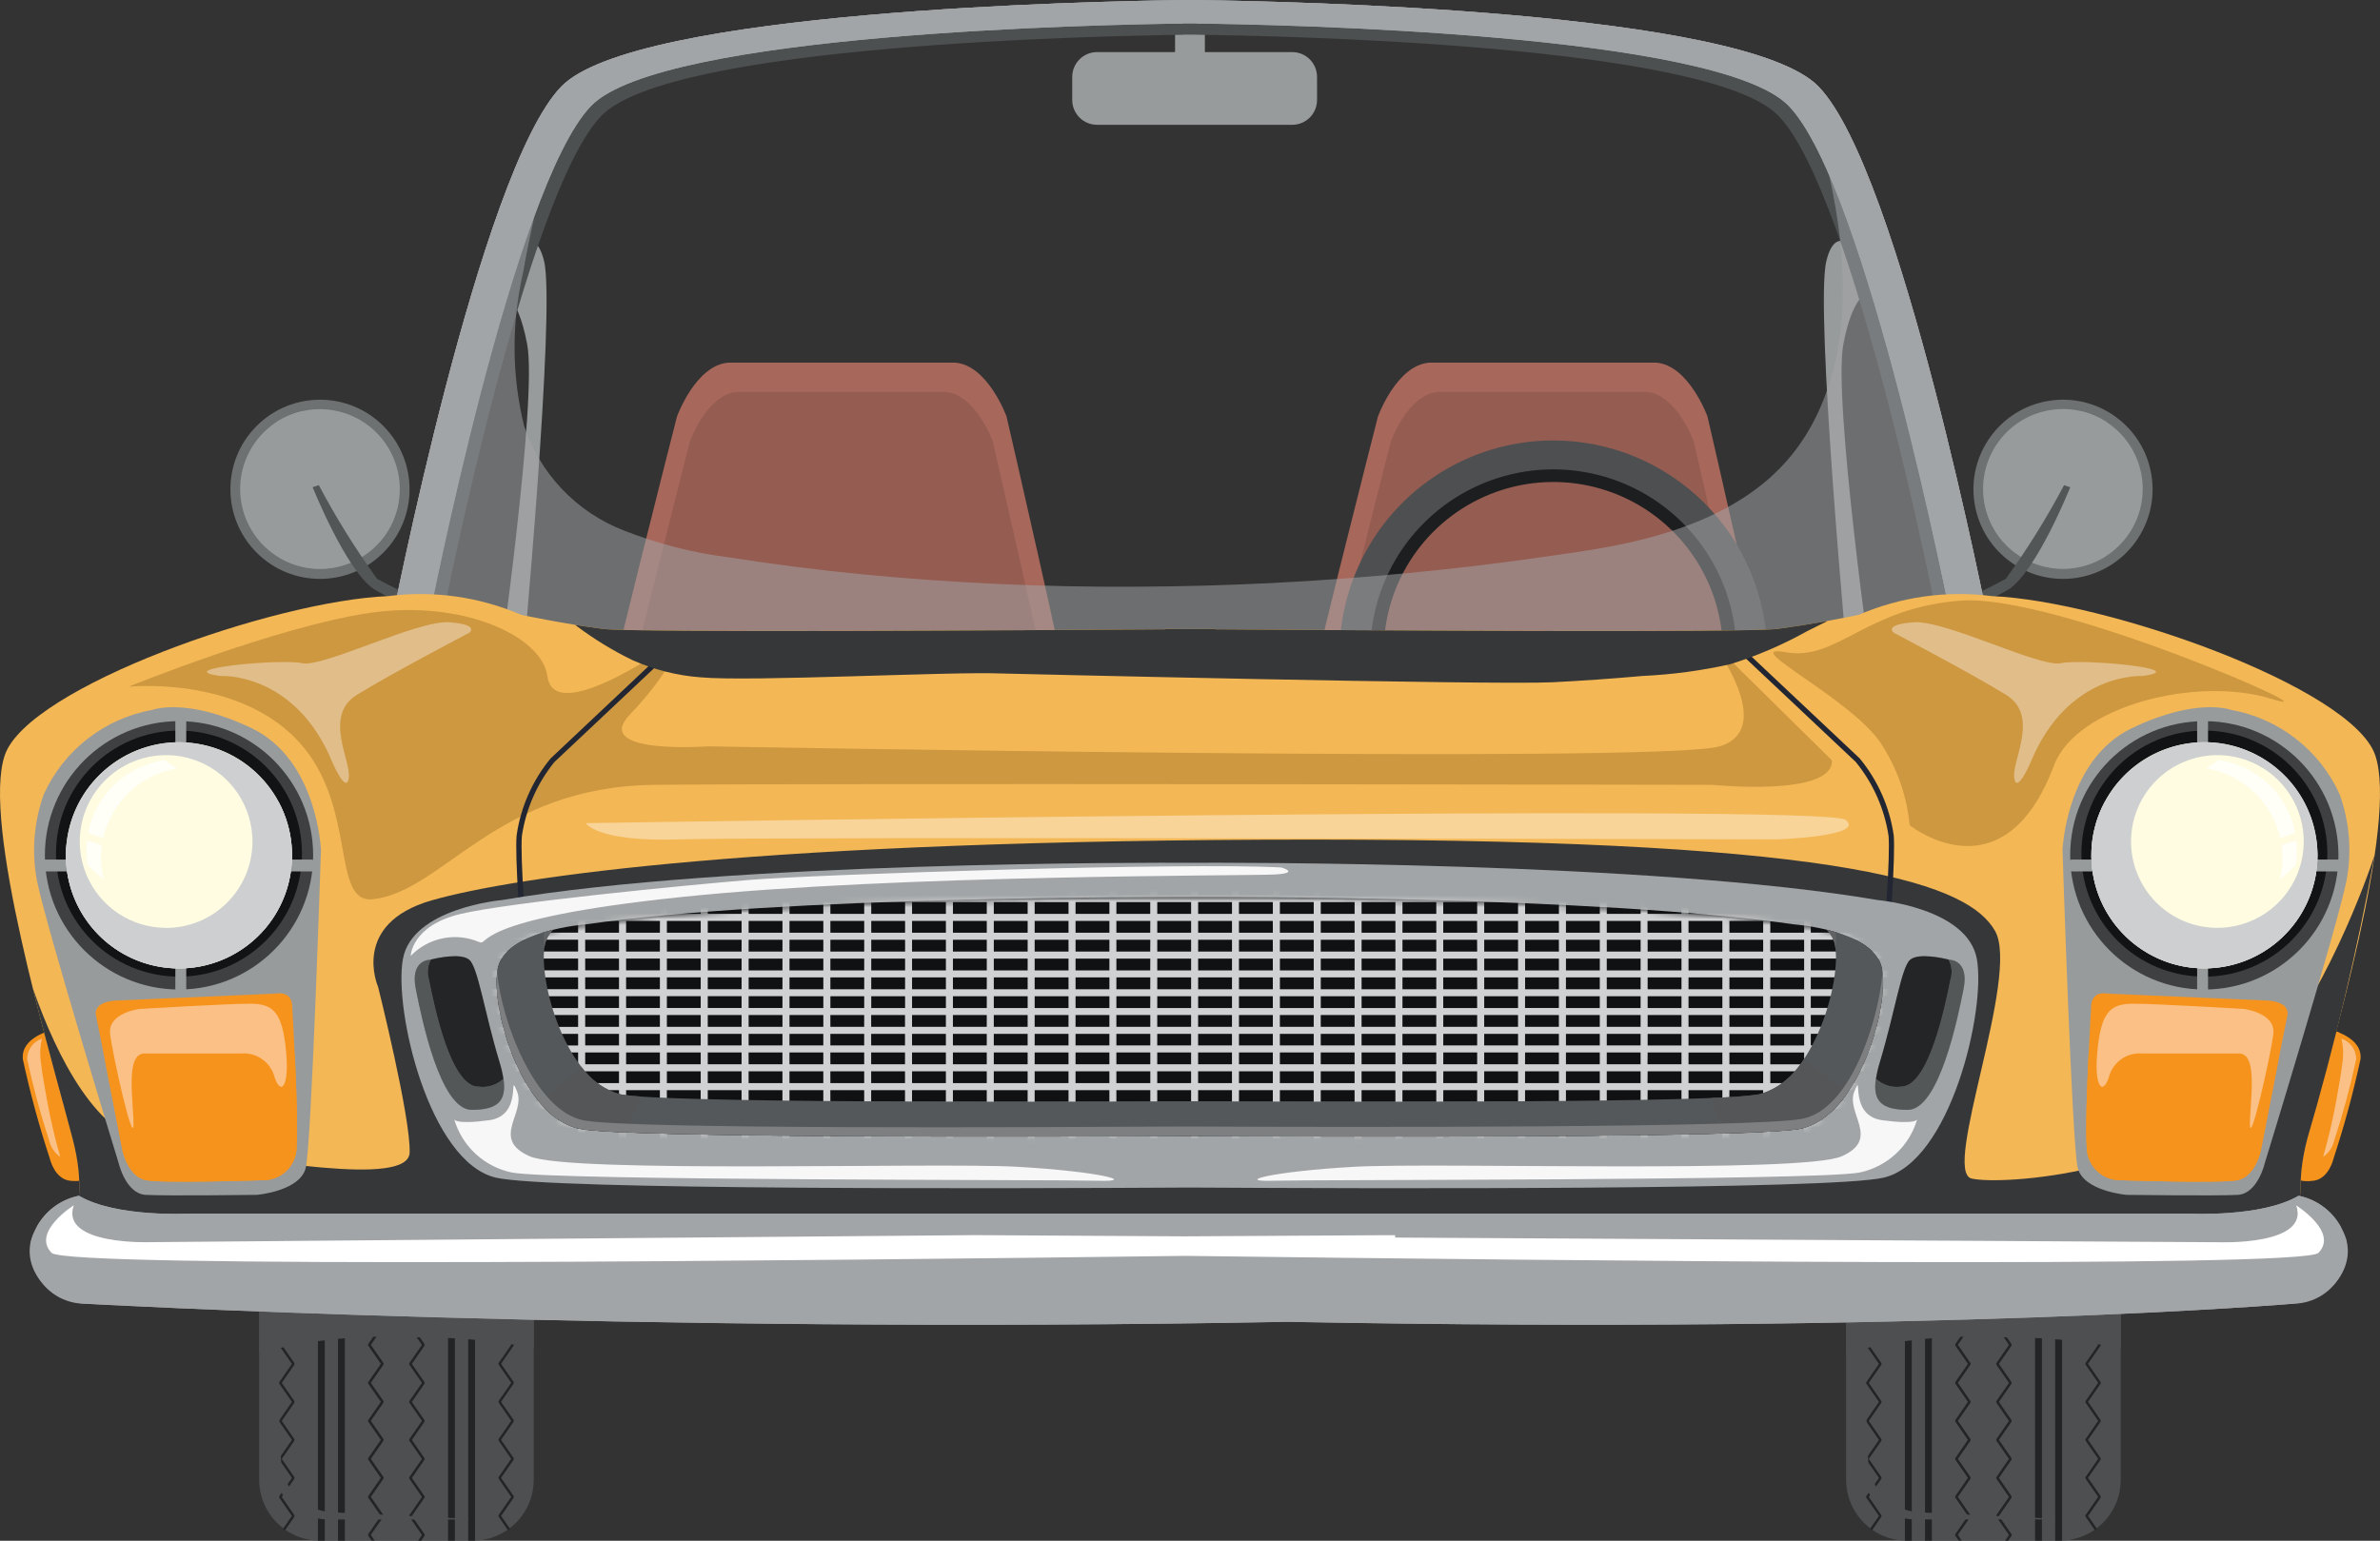 <svg width="400" height="259" viewBox="0 0 400 259" fill="none" xmlns="http://www.w3.org/2000/svg">
<rect x="0" y="0" width="400" height="259" fill="#333333" stroke="none"/>
<path d="M144.032 119.99L179.775 118.726C180.173 117.547 169.161 70.001 169.161 70.001C169.161 70.001 166.016 61.355 160.519 60.959H122.425C116.918 61.358 113.783 70.001 113.783 70.001C113.783 70.001 100.827 120.69 101.216 121.873L138.911 119.99V120.693L141.467 120.337L144.023 120.693V119.99H144.032Z" fill="#A7675B"/>
<path d="M143.75 120.146L176.604 118.985C176.96 117.906 166.845 74.191 166.845 74.191C166.845 74.191 163.956 66.248 158.906 65.882H123.892C118.833 66.238 115.953 74.191 115.953 74.191C115.953 74.191 104.037 120.787 104.403 121.876L139.06 120.146V120.794L141.412 120.47L143.763 120.794V120.146H143.75Z" fill="#955C51"/>
<path d="M261.841 119.99L297.584 118.726C297.982 117.547 286.969 70.001 286.969 70.001C286.969 70.001 283.824 61.355 278.328 60.959H240.233C234.727 61.358 231.592 70.001 231.592 70.001C231.592 70.001 218.636 120.69 219.024 121.873L256.72 119.99V120.693L259.276 120.337L261.831 120.693V119.99H261.841Z" fill="#A7675B"/>
<path d="M261.559 120.145L294.413 118.985C294.769 117.906 284.653 74.191 284.653 74.191C284.653 74.191 281.764 66.248 276.714 65.882H241.701C236.641 66.238 233.762 74.191 233.762 74.191C233.762 74.191 221.845 120.787 222.211 121.876L256.869 120.145V120.794L259.22 120.469L261.572 120.794V120.145H261.559Z" fill="#955C51"/>
<path d="M261.059 76.525C254.477 76.525 248.043 78.478 242.571 82.137C237.098 85.795 232.833 90.996 230.314 97.08C227.796 103.164 227.137 109.858 228.421 116.317C229.705 122.776 232.874 128.709 237.528 133.365C242.182 138.022 248.112 141.193 254.567 142.477C261.022 143.762 267.713 143.103 273.794 140.583C279.875 138.063 285.072 133.795 288.728 128.319C292.385 122.844 294.337 116.407 294.337 109.821C294.337 100.991 290.831 92.522 284.59 86.278C278.349 80.034 269.885 76.525 261.059 76.525ZM261.059 138.058C255.422 138.058 249.911 136.386 245.223 133.252C240.536 130.118 236.883 125.664 234.725 120.453C232.568 115.242 232.003 109.508 233.103 103.976C234.203 98.444 236.918 93.362 240.904 89.374C244.89 85.385 249.969 82.669 255.498 81.569C261.027 80.468 266.758 81.033 271.967 83.191C277.175 85.35 281.627 89.005 284.759 93.695C287.891 98.385 289.562 103.899 289.562 109.539C289.562 117.103 286.559 124.357 281.214 129.705C275.869 135.054 268.619 138.058 261.059 138.058Z" fill="#1C1E1F"/>
<path d="M261.062 74.04C253.954 74.04 247.006 76.148 241.096 80.099C235.187 84.05 230.581 89.666 227.861 96.236C225.141 102.806 224.429 110.036 225.816 117.011C227.202 123.986 230.625 130.393 235.651 135.421C240.677 140.45 247.08 143.874 254.051 145.262C261.022 146.649 268.248 145.937 274.815 143.216C281.381 140.494 286.994 135.886 290.943 129.973C294.891 124.06 296.999 117.108 296.999 109.996C296.995 100.461 293.207 91.318 286.469 84.576C279.73 77.834 270.592 74.044 261.062 74.04ZM261.062 140.476C254.976 140.476 249.027 138.67 243.967 135.287C238.906 131.904 234.962 127.096 232.634 121.47C230.305 115.844 229.695 109.654 230.883 103.682C232.07 97.71 235 92.224 239.304 87.918C243.607 83.613 249.09 80.68 255.059 79.492C261.028 78.305 267.215 78.914 272.837 81.244C278.46 83.575 283.266 87.521 286.647 92.584C290.028 97.647 291.833 103.599 291.833 109.688C291.828 117.852 288.584 125.679 282.814 131.451C277.045 137.224 269.221 140.471 261.062 140.476Z" fill="#4D4F51"/>
<path d="M391.817 173.156C391.817 173.156 397.119 174.336 396.721 178.062C395.504 183.705 393.991 189.279 392.186 194.762C392.186 194.762 391.402 198.295 388.656 198.499C385.909 198.703 383.548 197.909 384.533 194.373C385.517 190.838 391.817 173.156 391.817 173.156Z" fill="#F6931D"/>
<path d="M388.292 198.498C389.509 190.126 391.174 181.825 393.28 173.631C392.807 173.434 392.321 173.27 391.826 173.142C391.826 173.142 385.545 190.82 384.561 194.362C383.621 197.736 385.717 198.601 388.292 198.498Z" fill="#F6931D"/>
<path d="M392.66 184.974C393.055 182.764 393.473 180.524 393.729 178.295C393.889 177.06 393.816 175.806 393.515 174.597C394.245 174.835 394.879 175.3 395.326 175.925C395.773 176.549 396.009 177.3 396 178.068C395.005 182.692 393.768 187.26 392.294 191.754C392.029 192.856 391.37 193.823 390.441 194.473C391.335 191.355 392.08 188.176 392.66 184.974Z" fill="#FBC086"/>
<path d="M8.746 173.156C8.746 173.156 3.443 174.336 3.842 178.062C5.058 183.705 6.572 189.279 8.376 194.762C8.376 194.762 9.16 198.295 11.907 198.499C14.654 198.703 17.015 197.909 16.03 194.373C15.046 190.838 8.746 173.156 8.746 173.156Z" fill="#F6931D"/>
<path d="M7.906 184.974C7.508 182.764 7.093 180.524 6.837 178.295C6.678 177.06 6.75 175.806 7.051 174.597C6.321 174.835 5.687 175.3 5.24 175.925C4.793 176.549 4.557 177.3 4.567 178.068C5.561 182.692 6.798 187.26 8.272 191.754C8.537 192.856 9.196 193.823 10.125 194.473C9.224 191.355 8.492 188.176 7.906 184.974Z" fill="#FBC086"/>
<path d="M79.463 258.987H53.797C52.452 258.987 51.12 258.721 49.877 258.206C48.635 257.69 47.506 256.935 46.555 255.982C45.604 255.03 44.85 253.9 44.336 252.656C43.822 251.412 43.558 250.079 43.559 248.733V183.765C43.559 181.048 44.637 178.443 46.557 176.522C48.477 174.601 51.082 173.521 53.797 173.521H79.463C82.179 173.521 84.783 174.601 86.703 176.522C88.623 178.443 89.702 181.048 89.702 183.765V248.73C89.703 250.076 89.439 251.41 88.925 252.654C88.411 253.898 87.657 255.029 86.707 255.981C85.756 256.934 84.627 257.689 83.384 258.205C82.141 258.721 80.809 258.987 79.463 258.987Z" fill="#4D4F51"/>
<path d="M49.46 254.68L47.355 251.637L49.46 248.594C49.489 248.548 49.505 248.495 49.505 248.441C49.505 248.387 49.489 248.334 49.46 248.289L47.355 245.246L49.46 242.203C49.489 242.157 49.505 242.105 49.505 242.05C49.505 241.996 49.489 241.943 49.46 241.898L47.355 238.855L49.46 235.812C49.489 235.767 49.505 235.714 49.505 235.66C49.505 235.606 49.489 235.553 49.46 235.507L47.355 232.464L49.46 229.421C49.489 229.376 49.505 229.323 49.505 229.269C49.505 229.215 49.489 229.162 49.46 229.117L47.355 226.073L49.46 223.03C49.489 222.985 49.505 222.932 49.505 222.878C49.505 222.824 49.489 222.771 49.46 222.726L47.355 219.683L49.46 216.639C49.489 216.594 49.505 216.541 49.505 216.487C49.505 216.433 49.489 216.38 49.46 216.335L47.355 213.301L49.46 210.268C49.489 210.223 49.505 210.17 49.505 210.116C49.505 210.062 49.489 210.009 49.46 209.963L47.355 206.93L49.46 203.897C49.489 203.851 49.505 203.798 49.505 203.744C49.505 203.69 49.489 203.637 49.46 203.592L47.355 200.549L49.46 197.506C49.489 197.461 49.505 197.408 49.505 197.354C49.505 197.299 49.489 197.247 49.46 197.201L47.355 194.158L49.46 191.125C49.489 191.079 49.505 191.027 49.505 190.972C49.505 190.918 49.489 190.865 49.46 190.82L47.355 187.787L49.46 184.763C49.489 184.718 49.505 184.665 49.505 184.611C49.505 184.557 49.489 184.504 49.46 184.459L47.355 181.435L49.46 178.411C49.489 178.366 49.505 178.313 49.505 178.259C49.505 178.205 49.489 178.152 49.46 178.107L47.639 175.478L47.335 175.754L49.065 178.259L46.959 181.283C46.93 181.328 46.914 181.381 46.914 181.435C46.914 181.489 46.93 181.542 46.959 181.587L49.065 184.611L46.959 187.634C46.93 187.68 46.914 187.733 46.914 187.787C46.914 187.841 46.93 187.894 46.959 187.939L49.065 190.972L46.959 194.006C46.93 194.051 46.914 194.104 46.914 194.158C46.914 194.212 46.93 194.265 46.959 194.31L49.065 197.354L46.959 200.397C46.93 200.442 46.914 200.495 46.914 200.549C46.914 200.603 46.93 200.656 46.959 200.701L49.065 203.744L46.959 206.778C46.93 206.823 46.914 206.876 46.914 206.93C46.914 206.984 46.93 207.037 46.959 207.082L49.065 210.116L46.959 213.149C46.93 213.194 46.914 213.247 46.914 213.301C46.914 213.356 46.93 213.408 46.959 213.454L49.065 216.487L46.959 219.53C46.93 219.576 46.914 219.628 46.914 219.683C46.914 219.737 46.93 219.79 46.959 219.835L49.065 222.878L46.959 225.921C46.93 225.966 46.914 226.019 46.914 226.073C46.914 226.127 46.93 226.18 46.959 226.226L49.065 229.269L46.959 232.312C46.93 232.357 46.914 232.41 46.914 232.464C46.914 232.518 46.93 232.571 46.959 232.617L49.065 235.66L46.959 238.703C46.93 238.748 46.914 238.801 46.914 238.855C46.914 238.909 46.93 238.962 46.959 239.007L49.065 242.05L46.959 245.094C46.93 245.139 46.914 245.192 46.914 245.246C46.914 245.3 46.93 245.353 46.959 245.398L49.065 248.441L46.959 251.484C46.93 251.53 46.914 251.583 46.914 251.637C46.914 251.691 46.93 251.744 46.959 251.789L49.065 254.832L47.568 256.99C47.672 257.081 47.78 257.167 47.892 257.246L49.46 254.978C49.488 254.933 49.503 254.882 49.503 254.829C49.503 254.776 49.488 254.724 49.46 254.68Z" fill="#222425"/>
<path d="M64.434 254.975C64.463 254.93 64.479 254.877 64.479 254.823C64.479 254.769 64.463 254.716 64.434 254.67L62.328 251.627L64.434 248.584C64.463 248.539 64.479 248.486 64.479 248.432C64.479 248.378 64.463 248.325 64.434 248.279L62.328 245.236L64.434 242.193C64.463 242.148 64.479 242.095 64.479 242.041C64.479 241.987 64.463 241.934 64.434 241.889L62.328 238.846L64.434 235.802C64.463 235.757 64.479 235.704 64.479 235.65C64.479 235.596 64.463 235.543 64.434 235.498L62.328 232.455L64.434 229.412C64.463 229.366 64.479 229.313 64.479 229.259C64.479 229.205 64.463 229.152 64.434 229.107L62.328 226.064L64.434 223.021C64.463 222.975 64.479 222.923 64.479 222.868C64.479 222.814 64.463 222.761 64.434 222.716L62.328 219.673L64.434 216.63C64.463 216.585 64.479 216.532 64.479 216.478C64.479 216.424 64.463 216.371 64.434 216.325L62.328 213.292L64.434 210.259C64.463 210.213 64.479 210.16 64.479 210.106C64.479 210.052 64.463 209.999 64.434 209.954L62.328 206.921L64.434 203.887C64.463 203.842 64.479 203.789 64.479 203.735C64.479 203.681 64.463 203.628 64.434 203.583L62.328 200.539L64.434 197.496C64.463 197.451 64.479 197.398 64.479 197.344C64.479 197.29 64.463 197.237 64.434 197.192L62.328 194.149L64.434 191.115C64.463 191.07 64.479 191.017 64.479 190.963C64.479 190.909 64.463 190.856 64.434 190.811L62.328 187.777L64.434 184.754C64.463 184.708 64.479 184.655 64.479 184.601C64.479 184.547 64.463 184.494 64.434 184.449L62.328 181.425L64.434 178.402C64.463 178.356 64.479 178.303 64.479 178.249C64.479 178.195 64.463 178.142 64.434 178.097L62.328 175.054L63.388 173.518H62.872L61.901 174.902C61.871 174.947 61.855 175 61.855 175.054C61.855 175.108 61.871 175.161 61.901 175.206L64.006 178.249L61.901 181.273C61.871 181.318 61.855 181.371 61.855 181.425C61.855 181.479 61.871 181.532 61.901 181.578L64.006 184.601L61.901 187.625C61.871 187.67 61.855 187.723 61.855 187.777C61.855 187.831 61.871 187.884 61.901 187.93L64.006 190.963L61.901 193.996C61.871 194.042 61.855 194.095 61.855 194.149C61.855 194.203 61.871 194.256 61.901 194.301L64.006 197.344L61.901 200.387C61.871 200.432 61.855 200.485 61.855 200.539C61.855 200.594 61.871 200.646 61.901 200.692L64.006 203.735L61.901 206.768C61.871 206.814 61.855 206.866 61.855 206.921C61.855 206.975 61.871 207.028 61.901 207.073L64.006 210.106L61.901 213.14C61.871 213.185 61.855 213.238 61.855 213.292C61.855 213.346 61.871 213.399 61.901 213.444L64.006 216.478L61.901 219.521C61.871 219.566 61.855 219.619 61.855 219.673C61.855 219.727 61.871 219.78 61.901 219.825L64.006 222.868L61.901 225.912C61.871 225.957 61.855 226.01 61.855 226.064C61.855 226.118 61.871 226.171 61.901 226.216L64.006 229.259L61.901 232.302C61.871 232.348 61.855 232.401 61.855 232.455C61.855 232.509 61.871 232.562 61.901 232.607L64.006 235.65L61.901 238.693C61.871 238.738 61.855 238.791 61.855 238.846C61.855 238.9 61.871 238.953 61.901 238.998L64.006 242.041L61.901 245.084C61.871 245.129 61.855 245.182 61.855 245.236C61.855 245.29 61.871 245.343 61.901 245.389L64.006 248.432L61.901 251.475C61.871 251.52 61.855 251.573 61.855 251.627C61.855 251.681 61.871 251.734 61.901 251.78L64.006 254.823L61.901 257.866C61.871 257.911 61.855 257.964 61.855 258.018C61.855 258.072 61.871 258.125 61.901 258.17L62.461 258.974H62.96L62.312 258.002L64.434 254.975Z" fill="#222425"/>
<path d="M71.328 257.875L69.222 254.832L71.328 251.789C71.357 251.743 71.373 251.691 71.373 251.636C71.373 251.582 71.357 251.529 71.328 251.484L69.222 248.441L71.328 245.398C71.357 245.353 71.373 245.3 71.373 245.246C71.373 245.192 71.357 245.139 71.328 245.093L69.222 242.05L71.328 239.007C71.357 238.962 71.373 238.909 71.373 238.855C71.373 238.801 71.357 238.748 71.328 238.703L69.222 235.659L71.328 232.616C71.357 232.571 71.373 232.518 71.373 232.464C71.373 232.41 71.357 232.357 71.328 232.312L69.222 229.269L71.328 226.225C71.357 226.18 71.373 226.127 71.373 226.073C71.373 226.019 71.357 225.966 71.328 225.921L69.222 222.878L71.328 219.835C71.357 219.789 71.373 219.736 71.373 219.682C71.373 219.628 71.357 219.575 71.328 219.53L69.222 216.487L71.328 213.454C71.357 213.408 71.373 213.355 71.373 213.301C71.373 213.247 71.357 213.194 71.328 213.149L69.222 210.116L71.328 207.082C71.357 207.037 71.373 206.984 71.373 206.93C71.373 206.876 71.357 206.823 71.328 206.778L69.222 203.744L71.328 200.701C71.357 200.656 71.373 200.603 71.373 200.549C71.373 200.495 71.357 200.442 71.328 200.396L69.222 197.353L71.328 194.31C71.357 194.265 71.373 194.212 71.373 194.158C71.373 194.104 71.357 194.051 71.328 194.006L69.222 190.972L71.328 187.939C71.357 187.894 71.373 187.841 71.373 187.787C71.373 187.732 71.357 187.68 71.328 187.634L69.222 184.611L71.328 181.587C71.357 181.542 71.373 181.489 71.373 181.435C71.373 181.381 71.357 181.328 71.328 181.282L69.222 178.259L71.328 175.216C71.357 175.17 71.373 175.117 71.373 175.063C71.373 175.009 71.357 174.956 71.328 174.911L70.356 173.527H69.857L70.916 175.063L68.811 178.106C68.781 178.152 68.766 178.205 68.766 178.259C68.766 178.313 68.781 178.366 68.811 178.411L70.916 181.435L68.811 184.458C68.781 184.504 68.766 184.556 68.766 184.611C68.766 184.665 68.781 184.718 68.811 184.763L70.916 187.787L68.811 190.82C68.781 190.865 68.766 190.918 68.766 190.972C68.766 191.026 68.781 191.079 68.811 191.125L70.916 194.158L68.811 197.201C68.781 197.246 68.766 197.299 68.766 197.353C68.766 197.407 68.781 197.46 68.811 197.506L70.916 200.549L68.811 203.592C68.781 203.637 68.766 203.69 68.766 203.744C68.766 203.798 68.781 203.851 68.811 203.896L70.916 206.93L68.811 209.963C68.781 210.009 68.766 210.061 68.766 210.116C68.766 210.17 68.781 210.223 68.811 210.268L70.916 213.301L68.811 216.335C68.781 216.38 68.766 216.433 68.766 216.487C68.766 216.541 68.781 216.594 68.811 216.639L70.916 219.682L68.811 222.725C68.781 222.771 68.766 222.824 68.766 222.878C68.766 222.932 68.781 222.985 68.811 223.03L70.916 226.073L68.811 229.116C68.781 229.162 68.766 229.215 68.766 229.269C68.766 229.323 68.781 229.376 68.811 229.421L70.916 232.464L68.811 235.507C68.781 235.552 68.766 235.605 68.766 235.659C68.766 235.713 68.781 235.766 68.811 235.812L70.916 238.855L68.811 241.898C68.781 241.943 68.766 241.996 68.766 242.05C68.766 242.104 68.781 242.157 68.811 242.203L70.916 245.246L68.811 248.289C68.781 248.334 68.766 248.387 68.766 248.441C68.766 248.495 68.781 248.548 68.811 248.593L70.916 251.636L68.811 254.68C68.781 254.725 68.766 254.778 68.766 254.832C68.766 254.886 68.781 254.939 68.811 254.984L70.916 258.027L70.269 259H70.767L71.328 258.196C71.361 258.149 71.378 258.093 71.378 258.035C71.378 257.978 71.361 257.922 71.328 257.875Z" fill="#222425"/>
<path d="M86.315 251.777C86.345 251.731 86.361 251.678 86.361 251.624C86.361 251.57 86.345 251.517 86.315 251.472L84.21 248.429L86.315 245.386C86.345 245.341 86.361 245.288 86.361 245.234C86.361 245.179 86.345 245.126 86.315 245.081L84.21 242.038L86.315 238.992C86.345 238.946 86.361 238.894 86.361 238.839C86.361 238.785 86.345 238.732 86.315 238.687L84.21 235.644L86.315 232.601C86.345 232.556 86.361 232.503 86.361 232.449C86.361 232.394 86.345 232.342 86.315 232.296L84.21 229.253L86.315 226.21C86.345 226.165 86.361 226.112 86.361 226.058C86.361 226.004 86.345 225.951 86.315 225.905L84.21 222.862L86.315 219.819C86.345 219.774 86.361 219.721 86.361 219.667C86.361 219.613 86.345 219.56 86.315 219.515L84.21 216.472L86.315 213.438C86.345 213.393 86.361 213.34 86.361 213.286C86.361 213.232 86.345 213.179 86.315 213.134L84.21 210.1L86.315 207.067C86.345 207.022 86.361 206.969 86.361 206.914C86.361 206.86 86.345 206.807 86.315 206.762L84.21 203.729L86.315 200.686C86.345 200.64 86.361 200.587 86.361 200.533C86.361 200.479 86.345 200.426 86.315 200.381L84.21 197.338L86.315 194.295C86.345 194.25 86.361 194.197 86.361 194.143C86.361 194.088 86.345 194.036 86.315 193.99L84.21 190.957L86.315 187.923C86.345 187.878 86.361 187.825 86.361 187.771C86.361 187.717 86.345 187.664 86.315 187.619L84.21 184.595L86.315 181.572C86.345 181.526 86.361 181.473 86.361 181.419C86.361 181.365 86.345 181.312 86.315 181.267L84.21 178.243L85.94 175.738C85.839 175.647 85.736 175.544 85.635 175.463L83.815 178.091C83.785 178.136 83.769 178.189 83.769 178.243C83.769 178.297 83.785 178.35 83.815 178.396L85.92 181.419L83.815 184.443C83.785 184.488 83.769 184.541 83.769 184.595C83.769 184.649 83.785 184.702 83.815 184.748L85.92 187.771L83.815 190.805C83.785 190.85 83.769 190.903 83.769 190.957C83.769 191.011 83.785 191.064 83.815 191.109L85.92 194.143L83.815 197.186C83.785 197.231 83.769 197.284 83.769 197.338C83.769 197.392 83.785 197.445 83.815 197.49L85.92 200.533L83.815 203.576C83.785 203.622 83.769 203.675 83.769 203.729C83.769 203.783 83.785 203.836 83.815 203.881L85.92 206.914L83.815 209.948C83.785 209.993 83.769 210.046 83.769 210.1C83.769 210.154 83.785 210.207 83.815 210.252L85.92 213.286L83.815 216.319C83.785 216.365 83.769 216.417 83.769 216.472C83.769 216.526 83.785 216.579 83.815 216.624L85.92 219.667L83.815 222.71C83.785 222.755 83.769 222.808 83.769 222.862C83.769 222.916 83.785 222.969 83.815 223.015L85.92 226.058L83.815 229.101C83.785 229.146 83.769 229.199 83.769 229.253C83.769 229.307 83.785 229.36 83.815 229.406L85.92 232.449L83.815 235.492C83.785 235.537 83.769 235.59 83.769 235.644C83.769 235.698 83.785 235.751 83.815 235.796L85.92 238.839L83.815 241.883C83.785 241.928 83.769 241.981 83.769 242.035C83.769 242.089 83.785 242.142 83.815 242.187L85.92 245.23L83.815 248.273C83.785 248.319 83.769 248.372 83.769 248.426C83.769 248.48 83.785 248.533 83.815 248.578L85.92 251.621L83.815 254.664C83.785 254.71 83.769 254.762 83.769 254.817C83.769 254.871 83.785 254.924 83.815 254.969L85.382 257.237C85.495 257.158 85.603 257.072 85.706 256.981L84.22 254.823L86.315 251.777Z" fill="#222425"/>
<path d="M54.58 173.524H53.43V258.987H54.58V173.524Z" fill="#222425"/>
<path d="M57.958 173.524H56.809V258.987H57.958V173.524Z" fill="#222425"/>
<path d="M76.454 173.524H75.305V258.987H76.454V173.524Z" fill="#222425"/>
<path d="M79.837 173.524H78.688V258.987H79.837V173.524Z" fill="#222425"/>
<path d="M44.922 227.075C52.82 225.134 60.961 224.37 69.082 224.806C76.002 224.706 82.915 225.313 89.712 226.618V183.765C89.711 182.419 89.446 181.086 88.93 179.843C88.415 178.6 87.66 177.47 86.708 176.519C85.757 175.567 84.627 174.813 83.384 174.299C82.141 173.784 80.808 173.52 79.463 173.521H53.797C51.082 173.521 48.477 174.6 46.557 176.521C44.637 178.442 43.559 181.048 43.559 183.765V227.515C44.006 227.36 44.465 227.217 44.922 227.075Z" fill="#4D4F51"/>
<path d="M47.218 245.107L46.039 219.019V246.287C46.039 248.709 47.001 251.031 48.712 252.744C50.424 254.457 52.746 255.419 55.167 255.419H78.054C78.353 255.404 78.651 255.374 78.948 255.328L56.346 254.239C55.147 254.24 53.959 254.005 52.852 253.546C51.744 253.087 50.737 252.415 49.89 251.566C49.042 250.718 48.37 249.711 47.911 248.603C47.453 247.494 47.217 246.306 47.218 245.107Z" fill="#4D4F51"/>
<path d="M346.188 258.987H320.522C317.804 258.986 315.198 257.906 313.276 255.983C311.354 254.06 310.274 251.452 310.273 248.733V183.765C310.274 182.419 310.539 181.087 311.055 179.843C311.57 178.6 312.325 177.47 313.277 176.519C314.228 175.568 315.358 174.813 316.601 174.299C317.844 173.785 319.176 173.52 320.522 173.521H346.188C348.903 173.521 351.507 174.6 353.428 176.522C355.348 178.443 356.426 181.048 356.426 183.765V248.73C356.428 250.076 356.164 251.41 355.65 252.654C355.136 253.898 354.382 255.029 353.431 255.981C352.48 256.934 351.351 257.689 350.108 258.205C348.866 258.721 347.533 258.987 346.188 258.987Z" fill="#4D4F51"/>
<path d="M316.186 254.68L314.081 251.636L316.186 248.593C316.216 248.548 316.232 248.495 316.232 248.441C316.232 248.387 316.216 248.334 316.186 248.289L314.081 245.246L316.186 242.203C316.216 242.157 316.232 242.104 316.232 242.05C316.232 241.996 316.216 241.943 316.186 241.898L314.081 238.855L316.186 235.812C316.216 235.766 316.232 235.714 316.232 235.659C316.232 235.605 316.216 235.552 316.186 235.507L314.081 232.464L316.186 229.421C316.216 229.376 316.232 229.323 316.232 229.269C316.232 229.214 316.216 229.162 316.186 229.116L314.081 226.073L316.186 223.03C316.216 222.985 316.232 222.932 316.232 222.878C316.232 222.824 316.216 222.771 316.186 222.725L314.081 219.682L316.186 216.639C316.216 216.594 316.232 216.541 316.232 216.487C316.232 216.433 316.216 216.38 316.186 216.335L314.081 213.301L316.186 210.268C316.216 210.223 316.232 210.17 316.232 210.116C316.232 210.061 316.216 210.008 316.186 209.963L314.081 206.93L316.186 203.897C316.216 203.851 316.232 203.798 316.232 203.744C316.232 203.69 316.216 203.637 316.186 203.592L314.081 200.549L316.186 197.506C316.216 197.461 316.232 197.408 316.232 197.353C316.232 197.299 316.216 197.246 316.186 197.201L314.081 194.158L316.186 191.125C316.216 191.079 316.232 191.026 316.232 190.972C316.232 190.918 316.216 190.865 316.186 190.82L314.081 187.787L316.186 184.763C316.216 184.718 316.232 184.665 316.232 184.611C316.232 184.556 316.216 184.503 316.186 184.458L314.081 181.435L316.186 178.411C316.216 178.366 316.232 178.313 316.232 178.259C316.232 178.204 316.216 178.151 316.186 178.106L314.366 175.478L314.062 175.754L315.791 178.259L313.686 181.282C313.656 181.328 313.641 181.381 313.641 181.435C313.641 181.489 313.656 181.542 313.686 181.587L315.791 184.611L313.686 187.634C313.656 187.68 313.641 187.732 313.641 187.787C313.641 187.841 313.656 187.894 313.686 187.939L315.791 190.972L313.686 194.006C313.656 194.051 313.641 194.104 313.641 194.158C313.641 194.212 313.656 194.265 313.686 194.31L315.791 197.353L313.686 200.396C313.656 200.442 313.641 200.495 313.641 200.549C313.641 200.603 313.656 200.656 313.686 200.701L315.791 203.744L313.686 206.778C313.656 206.823 313.641 206.876 313.641 206.93C313.641 206.984 313.656 207.037 313.686 207.082L315.791 210.116L313.686 213.149C313.656 213.194 313.641 213.247 313.641 213.301C313.641 213.355 313.656 213.408 313.686 213.454L315.791 216.487L313.686 219.53C313.656 219.575 313.641 219.628 313.641 219.682C313.641 219.736 313.656 219.789 313.686 219.835L315.791 222.878L313.686 225.921C313.656 225.966 313.641 226.019 313.641 226.073C313.641 226.127 313.656 226.18 313.686 226.226L315.791 229.269L313.686 232.312C313.656 232.357 313.641 232.41 313.641 232.464C313.641 232.518 313.656 232.571 313.686 232.616L315.791 235.659L313.686 238.702C313.656 238.748 313.641 238.801 313.641 238.855C313.641 238.909 313.656 238.962 313.686 239.007L315.791 242.05L313.686 245.093C313.656 245.139 313.641 245.192 313.641 245.246C313.641 245.3 313.656 245.353 313.686 245.398L315.791 248.441L313.686 251.484C313.656 251.529 313.641 251.582 313.641 251.636C313.641 251.691 313.656 251.744 313.686 251.789L315.791 254.832L314.295 256.99C314.398 257.081 314.506 257.167 314.619 257.246L316.186 254.978C316.21 254.932 316.223 254.881 316.223 254.829C316.223 254.777 316.21 254.726 316.186 254.68Z" fill="#222425"/>
<path d="M331.156 254.975C331.186 254.929 331.202 254.876 331.202 254.822C331.202 254.768 331.186 254.715 331.156 254.67L329.051 251.627L331.156 248.584C331.186 248.539 331.202 248.486 331.202 248.432C331.202 248.377 331.186 248.325 331.156 248.279L329.051 245.236L331.156 242.193C331.186 242.148 331.202 242.095 331.202 242.041C331.202 241.987 331.186 241.934 331.156 241.888L329.051 238.845L331.156 235.802C331.186 235.757 331.202 235.704 331.202 235.65C331.202 235.596 331.186 235.543 331.156 235.498L329.051 232.454L331.156 229.411C331.186 229.366 331.202 229.313 331.202 229.259C331.202 229.205 331.186 229.152 331.156 229.107L329.051 226.064L331.156 223.021C331.186 222.975 331.202 222.922 331.202 222.868C331.202 222.814 331.186 222.761 331.156 222.716L329.051 219.673L331.156 216.63C331.186 216.584 331.202 216.531 331.202 216.477C331.202 216.423 331.186 216.37 331.156 216.325L329.051 213.292L331.156 210.258C331.186 210.213 331.202 210.16 331.202 210.106C331.202 210.052 331.186 209.999 331.156 209.954L329.051 206.92L331.156 203.887C331.186 203.842 331.202 203.789 331.202 203.735C331.202 203.681 331.186 203.628 331.156 203.582L329.051 200.539L331.156 197.496C331.186 197.451 331.202 197.398 331.202 197.344C331.202 197.29 331.186 197.237 331.156 197.191L329.051 194.148L331.156 191.115C331.186 191.07 331.202 191.017 331.202 190.963C331.202 190.909 331.186 190.856 331.156 190.81L329.051 187.777L331.156 184.753C331.186 184.708 331.202 184.655 331.202 184.601C331.202 184.547 331.186 184.494 331.156 184.449L329.051 181.425L331.156 178.401C331.186 178.356 331.202 178.303 331.202 178.249C331.202 178.195 331.186 178.142 331.156 178.097L329.051 175.054L330.11 173.518H329.611L328.64 174.901C328.61 174.947 328.594 175 328.594 175.054C328.594 175.108 328.61 175.161 328.64 175.206L330.745 178.249L328.64 181.273C328.61 181.318 328.594 181.371 328.594 181.425C328.594 181.479 328.61 181.532 328.64 181.577L330.745 184.601L328.64 187.625C328.61 187.67 328.594 187.723 328.594 187.777C328.594 187.831 328.61 187.884 328.64 187.929L330.745 190.963L328.64 193.996C328.61 194.041 328.594 194.094 328.594 194.148C328.594 194.203 328.61 194.256 328.64 194.301L330.745 197.344L328.64 200.387C328.61 200.432 328.594 200.485 328.594 200.539C328.594 200.593 328.61 200.646 328.64 200.692L330.745 203.735L328.64 206.768C328.61 206.813 328.594 206.866 328.594 206.92C328.594 206.974 328.61 207.028 328.64 207.073L330.745 210.106L328.64 213.139C328.61 213.185 328.594 213.238 328.594 213.292C328.594 213.346 328.61 213.399 328.64 213.444L330.745 216.477L328.64 219.52C328.61 219.566 328.594 219.619 328.594 219.673C328.594 219.727 328.61 219.78 328.64 219.825L330.745 222.868L328.64 225.911C328.61 225.956 328.594 226.009 328.594 226.064C328.594 226.118 328.61 226.171 328.64 226.216L330.745 229.259L328.64 232.302C328.61 232.347 328.594 232.4 328.594 232.454C328.594 232.509 328.61 232.562 328.64 232.607L330.745 235.65L328.64 238.693C328.61 238.738 328.594 238.791 328.594 238.845C328.594 238.899 328.61 238.952 328.64 238.998L330.745 242.041L328.64 245.084C328.61 245.129 328.594 245.182 328.594 245.236C328.594 245.29 328.61 245.343 328.64 245.388L330.745 248.432L328.64 251.475C328.61 251.52 328.594 251.573 328.594 251.627C328.594 251.681 328.61 251.734 328.64 251.779L330.745 254.822L328.64 257.865C328.61 257.911 328.594 257.964 328.594 258.018C328.594 258.072 328.61 258.125 328.64 258.17L329.2 258.974H329.699L329.051 258.002L331.156 254.975Z" fill="#222425"/>
<path d="M338.054 257.875L335.949 254.832L338.054 251.789C338.084 251.743 338.1 251.69 338.1 251.636C338.1 251.582 338.084 251.529 338.054 251.484L335.949 248.441L338.054 245.398C338.084 245.353 338.1 245.3 338.1 245.245C338.1 245.191 338.084 245.138 338.054 245.093L335.949 242.05L338.054 239.007C338.084 238.962 338.1 238.909 338.1 238.855C338.1 238.8 338.084 238.747 338.054 238.702L335.949 235.659L338.054 232.616C338.084 232.571 338.1 232.518 338.1 232.464C338.1 232.41 338.084 232.357 338.054 232.311L335.949 229.268L338.054 226.225C338.084 226.18 338.1 226.127 338.1 226.073C338.1 226.019 338.084 225.966 338.054 225.921L335.949 222.878L338.054 219.834C338.084 219.789 338.1 219.736 338.1 219.682C338.1 219.628 338.084 219.575 338.054 219.53L335.949 216.487L338.054 213.453C338.084 213.408 338.1 213.355 338.1 213.301C338.1 213.247 338.084 213.194 338.054 213.149L335.949 210.115L338.054 207.082C338.084 207.037 338.1 206.984 338.1 206.93C338.1 206.875 338.084 206.822 338.054 206.777L335.949 203.744L338.054 200.701C338.084 200.656 338.1 200.603 338.1 200.549C338.1 200.494 338.084 200.441 338.054 200.396L335.949 197.353L338.054 194.31C338.084 194.265 338.1 194.212 338.1 194.158C338.1 194.103 338.084 194.051 338.054 194.005L335.949 190.972L338.054 187.939C338.084 187.893 338.1 187.841 338.1 187.786C338.1 187.732 338.084 187.679 338.054 187.634L335.949 184.61L338.054 181.587C338.084 181.542 338.1 181.489 338.1 181.434C338.1 181.38 338.084 181.327 338.054 181.282L335.949 178.258L338.054 175.215C338.084 175.17 338.1 175.117 338.1 175.063C338.1 175.009 338.084 174.956 338.054 174.911L337.083 173.527H336.584L337.643 175.063L335.538 178.106C335.508 178.151 335.492 178.204 335.492 178.258C335.492 178.313 335.508 178.365 335.538 178.411L337.643 181.434L335.538 184.458C335.508 184.503 335.492 184.556 335.492 184.61C335.492 184.664 335.508 184.717 335.538 184.763L337.643 187.786L335.538 190.82C335.508 190.865 335.492 190.918 335.492 190.972C335.492 191.026 335.508 191.079 335.538 191.124L337.643 194.158L335.538 197.201C335.508 197.246 335.492 197.299 335.492 197.353C335.492 197.407 335.508 197.46 335.538 197.505L337.643 200.549L335.538 203.592C335.508 203.637 335.492 203.69 335.492 203.744C335.492 203.798 335.508 203.851 335.538 203.896L337.643 206.93L335.538 209.963C335.508 210.008 335.492 210.061 335.492 210.115C335.492 210.169 335.508 210.222 335.538 210.268L337.643 213.301L335.538 216.334C335.508 216.38 335.492 216.433 335.492 216.487C335.492 216.541 335.508 216.594 335.538 216.639L337.643 219.682L335.538 222.725C335.508 222.77 335.492 222.823 335.492 222.878C335.492 222.932 335.508 222.985 335.538 223.03L337.643 226.073L335.538 229.116C335.508 229.161 335.492 229.214 335.492 229.268C335.492 229.322 335.508 229.375 335.538 229.421L337.643 232.464L335.538 235.507C335.508 235.552 335.492 235.605 335.492 235.659C335.492 235.713 335.508 235.766 335.538 235.812L337.643 238.855L335.538 241.898C335.508 241.943 335.492 241.996 335.492 242.05C335.492 242.104 335.508 242.157 335.538 242.202L337.643 245.245L335.538 248.288C335.508 248.334 335.492 248.387 335.492 248.441C335.492 248.495 335.508 248.548 335.538 248.593L337.643 251.636L335.538 254.679C335.508 254.725 335.492 254.778 335.492 254.832C335.492 254.886 335.508 254.939 335.538 254.984L337.643 258.027L336.995 258.999H337.494L338.054 258.196C338.088 258.149 338.106 258.093 338.106 258.035C338.106 257.978 338.088 257.922 338.054 257.875Z" fill="#222425"/>
<path d="M353.031 251.776C353.06 251.731 353.076 251.678 353.076 251.624C353.076 251.57 353.06 251.517 353.031 251.472L350.925 248.429L353.031 245.386C353.06 245.34 353.076 245.287 353.076 245.233C353.076 245.179 353.06 245.126 353.031 245.081L350.925 242.038L353.031 238.992C353.06 238.946 353.076 238.893 353.076 238.839C353.076 238.785 353.06 238.732 353.031 238.687L350.925 235.644L353.031 232.601C353.06 232.555 353.076 232.502 353.076 232.448C353.076 232.394 353.06 232.341 353.031 232.296L350.925 229.253L353.031 226.21C353.06 226.165 353.076 226.112 353.076 226.058C353.076 226.003 353.06 225.951 353.031 225.905L350.925 222.862L353.031 219.819C353.06 219.774 353.076 219.721 353.076 219.667C353.076 219.613 353.06 219.56 353.031 219.514L350.925 216.471L353.031 213.438C353.06 213.393 353.076 213.34 353.076 213.286C353.076 213.232 353.06 213.179 353.031 213.133L350.925 210.1L353.031 207.067C353.06 207.021 353.076 206.968 353.076 206.914C353.076 206.86 353.06 206.807 353.031 206.762L350.925 203.729L353.031 200.685C353.06 200.64 353.076 200.587 353.076 200.533C353.076 200.479 353.06 200.426 353.031 200.381L350.925 197.338L353.031 194.295C353.06 194.249 353.076 194.196 353.076 194.142C353.076 194.088 353.06 194.035 353.031 193.99L350.925 190.957L353.031 187.923C353.06 187.878 353.076 187.825 353.076 187.771C353.076 187.717 353.06 187.664 353.031 187.619L350.925 184.595L353.031 181.571C353.06 181.526 353.076 181.473 353.076 181.419C353.076 181.365 353.06 181.312 353.031 181.267L350.925 178.243L352.655 175.738C352.555 175.647 352.451 175.543 352.351 175.462L350.53 178.091C350.5 178.136 350.484 178.189 350.484 178.243C350.484 178.297 350.5 178.35 350.53 178.395L352.636 181.419L350.53 184.443C350.5 184.488 350.484 184.541 350.484 184.595C350.484 184.649 350.5 184.702 350.53 184.747L352.636 187.771L350.53 190.804C350.5 190.849 350.484 190.902 350.484 190.957C350.484 191.011 350.5 191.064 350.53 191.109L352.636 194.142L350.53 197.185C350.5 197.231 350.484 197.284 350.484 197.338C350.484 197.392 350.5 197.445 350.53 197.49L352.636 200.533L350.53 203.576C350.5 203.621 350.484 203.674 350.484 203.729C350.484 203.783 350.5 203.836 350.53 203.881L352.636 206.914L350.53 209.948C350.5 209.993 350.484 210.046 350.484 210.1C350.484 210.154 350.5 210.207 350.53 210.252L352.636 213.286L350.53 216.319C350.5 216.364 350.484 216.417 350.484 216.471C350.484 216.525 350.5 216.578 350.53 216.624L352.636 219.667L350.53 222.71C350.5 222.755 350.484 222.808 350.484 222.862C350.484 222.916 350.5 222.969 350.53 223.014L352.636 226.058L350.53 229.101C350.5 229.146 350.484 229.199 350.484 229.253C350.484 229.307 350.5 229.36 350.53 229.405L352.636 232.448L350.53 235.491C350.5 235.537 350.484 235.59 350.484 235.644C350.484 235.698 350.5 235.751 350.53 235.796L352.636 238.839L350.53 241.882C350.5 241.927 350.484 241.98 350.484 242.035C350.484 242.089 350.5 242.142 350.53 242.187L352.636 245.23L350.53 248.273C350.5 248.318 350.484 248.371 350.484 248.425C350.484 248.48 350.5 248.533 350.53 248.578L352.636 251.621L350.53 254.664C350.5 254.709 350.484 254.762 350.484 254.816C350.484 254.87 350.5 254.923 350.53 254.969L352.098 257.237C352.21 257.157 352.318 257.072 352.422 256.981L350.935 254.823L353.031 251.776Z" fill="#222425"/>
<path d="M321.306 173.524H320.156V258.987H321.306V173.524Z" fill="#222425"/>
<path d="M324.685 173.524H323.535V258.987H324.685V173.524Z" fill="#222425"/>
<path d="M343.181 173.524H342.031V258.987H343.181V173.524Z" fill="#222425"/>
<path d="M346.564 173.524H345.414V258.987H346.564V173.524Z" fill="#222425"/>
<path d="M311.653 227.075C319.551 225.134 327.692 224.37 335.813 224.806C342.733 224.706 349.645 225.313 356.442 226.618V183.765C356.442 182.419 356.176 181.086 355.661 179.843C355.145 178.599 354.39 177.47 353.439 176.519C352.487 175.567 351.357 174.813 350.114 174.298C348.871 173.784 347.539 173.52 346.194 173.521H320.528C317.812 173.521 315.208 174.6 313.288 176.521C311.368 178.442 310.289 181.048 310.289 183.765V227.515C310.736 227.36 311.196 227.217 311.653 227.075Z" fill="#4D4F51"/>
<path d="M313.96 245.106L312.781 219.018V246.286C312.781 248.708 313.743 251.031 315.455 252.744C317.166 254.456 319.488 255.418 321.909 255.418H344.783C345.083 255.404 345.383 255.374 345.68 255.328L323.078 254.239C321.88 254.239 320.693 254.002 319.587 253.543C318.48 253.084 317.474 252.411 316.627 251.563C315.78 250.715 315.109 249.708 314.651 248.6C314.194 247.492 313.959 246.305 313.96 245.106Z" fill="#4D4F51"/>
<path d="M217.19 20.976H184.369C183.265 20.976 182.207 20.537 181.426 19.756C180.646 18.975 180.207 17.916 180.207 16.811V12.922C180.207 11.818 180.646 10.759 181.426 9.978C182.207 9.197 183.265 8.758 184.369 8.758H217.19C218.294 8.758 219.353 9.197 220.133 9.978C220.914 10.759 221.352 11.818 221.352 12.922V16.811C221.352 17.916 220.914 18.975 220.133 19.756C219.353 20.537 218.294 20.976 217.19 20.976Z" fill="#989B9C"/>
<path d="M213.728 19.765H186.271C185.814 19.765 185.361 19.675 184.938 19.5C184.515 19.325 184.131 19.069 183.808 18.745C183.485 18.422 183.228 18.037 183.053 17.614C182.878 17.192 182.789 16.738 182.789 16.281V13.014C182.789 12.556 182.878 12.103 183.053 11.68C183.228 11.258 183.485 10.873 183.808 10.55C184.131 10.226 184.515 9.97 184.938 9.795C185.361 9.62 185.814 9.53 186.271 9.53H213.728C214.186 9.53 214.639 9.62 215.061 9.795C215.484 9.97 215.868 10.226 216.191 10.55C216.515 10.873 216.771 11.258 216.946 11.68C217.121 12.103 217.211 12.556 217.21 13.014V16.284C217.21 16.741 217.12 17.194 216.945 17.617C216.77 18.039 216.514 18.423 216.19 18.746C215.867 19.07 215.483 19.326 215.06 19.501C214.638 19.675 214.185 19.765 213.728 19.765Z" fill="#989B9C"/>
<path d="M200.447 15.306C200.56 15.51 200.489 15.306 200.547 15.429C200.547 15.429 200.547 15.429 200.599 15.448C200.852 15.499 201.111 15.499 201.364 15.448C201.634 15.395 201.892 15.295 202.128 15.153C202.79 14.745 203.368 14.212 203.829 13.585C204.76 12.342 205.51 10.974 206.057 9.521H200.389C200.266 10.367 200.175 11.213 200.133 12.068C200.069 12.886 200.092 13.709 200.204 14.521C200.244 14.794 200.326 15.059 200.447 15.306Z" fill="#989B9C"/>
<path d="M199.996 15.811C199.333 15.808 198.697 15.543 198.228 15.074C197.759 14.605 197.495 13.969 197.492 13.306V3.878C197.495 3.215 197.759 2.579 198.228 2.11C198.697 1.64 199.333 1.376 199.996 1.373C200.659 1.376 201.295 1.64 201.764 2.11C202.233 2.579 202.497 3.215 202.5 3.878V13.309C202.498 13.972 202.234 14.608 201.764 15.077C201.295 15.546 200.659 15.81 199.996 15.811Z" fill="#989B9C"/>
<path d="M84.391 44.765C84.391 44.765 89.46 35.723 91.442 43.89C93.424 52.056 87.714 113.294 87.714 113.294L83.746 113.66C83.746 113.66 90.35 67.217 88.605 57.89C86.859 48.563 83.746 48.848 83.746 48.848L84.391 44.765Z" fill="#989B9C"/>
<path d="M314 44.765C314 44.765 308.931 35.723 306.948 43.89C304.966 52.056 310.693 113.294 310.693 113.294L314.661 113.66C314.661 113.66 308.056 67.217 309.802 57.89C311.548 48.563 314.661 48.848 314.661 48.848L314 44.765Z" fill="#989B9C"/>
<path d="M64.422 92.9C70.3 87.019 70.3 77.483 64.422 71.602C58.544 65.721 49.014 65.721 43.135 71.602C37.257 77.483 37.257 87.019 43.135 92.9C49.014 98.781 58.544 98.781 64.422 92.9Z" fill="#6E7172"/>
<path d="M58.907 94.604C65.751 91.768 69.001 83.918 66.166 77.07C63.332 70.223 55.486 66.971 48.642 69.807C41.798 72.644 38.548 80.494 41.383 87.341C44.218 94.189 52.064 97.441 58.907 94.604Z" fill="#989B9C"/>
<path opacity="0.58" d="M62.264 82.65C60.045 82.054 57.788 81.608 55.508 81.315C55.05 81.212 54.574 81.21 54.116 81.31C53.657 81.411 53.225 81.61 52.852 81.895C52.098 82.779 51.506 83.79 51.103 84.88C50.646 85.907 50.29 86.999 49.768 87.994C49.036 89.388 48.191 90.733 47.436 92.12C47.171 92.599 46.918 93.092 46.652 93.565C48.552 94.763 50.722 95.463 52.962 95.602C55.203 95.741 57.443 95.313 59.475 94.359C61.508 93.404 63.267 91.954 64.593 90.14C65.918 88.327 66.766 86.209 67.058 83.982C65.471 83.496 63.881 83.007 62.264 82.65Z" fill="#989B9C"/>
<path d="M53.84 81.409C57.238 84.546 60.548 87.794 63.822 91.073C64.811 89.932 65.603 88.634 66.164 87.233C62.041 85.298 57.911 83.419 53.84 81.409Z" fill="#989B9C"/>
<path d="M53.279 82.502C52.382 78.052 51.63 73.57 50.917 69.092C49.301 69.446 47.764 70.095 46.383 71.007C48.559 74.915 50.788 78.794 53.279 82.502Z" fill="#989B9C"/>
<path d="M52.547 81.898C52.547 81.898 58.144 95.898 62.866 99.055C68.511 102.227 74.353 105.033 80.357 107.455L81.407 105.705C75.254 103.226 69.237 100.422 63.381 97.305C59.749 92.291 56.475 87.027 53.583 81.551L52.547 81.898Z" fill="#535657"/>
<path d="M349.137 97.116C357.342 95.784 362.915 88.048 361.583 79.838C360.251 71.628 352.52 66.053 344.314 67.385C336.109 68.718 330.537 76.453 331.868 84.663C333.2 92.873 340.931 98.448 349.137 97.116Z" fill="#6E7172"/>
<path d="M349.789 95.244C356.998 93.541 361.463 86.312 359.76 79.099C358.058 71.885 350.834 67.419 343.624 69.122C336.415 70.825 331.95 78.054 333.653 85.267C335.355 92.48 342.58 96.947 349.789 95.244Z" fill="#989B9C"/>
<path opacity="0.58" d="M338.235 82.654C340.455 82.057 342.712 81.611 344.992 81.318C345.45 81.215 345.925 81.214 346.384 81.314C346.843 81.414 347.274 81.614 347.648 81.898C348.402 82.783 348.994 83.793 349.397 84.883C349.854 85.911 350.21 87.003 350.731 87.998C351.463 89.391 352.309 90.736 353.063 92.123C353.329 92.603 353.582 93.095 353.847 93.569C351.948 94.766 349.778 95.467 347.537 95.606C345.296 95.744 343.057 95.317 341.024 94.362C338.992 93.408 337.232 91.957 335.907 90.144C334.582 88.331 333.734 86.213 333.441 83.986C335.019 83.499 336.616 83.01 338.235 82.654Z" fill="#989B9C"/>
<path d="M346.664 81.413C343.267 84.55 339.956 87.797 336.682 91.077C335.693 89.936 334.902 88.638 334.34 87.237C338.447 85.302 342.577 83.422 346.664 81.413Z" fill="#989B9C"/>
<path d="M347.207 82.502C348.104 78.053 348.856 73.571 349.568 69.092C351.185 69.447 352.722 70.096 354.103 71.007C351.93 74.916 349.701 78.795 347.207 82.502Z" fill="#989B9C"/>
<path d="M347.942 81.902C347.942 81.902 342.345 95.902 337.622 99.058C331.978 102.23 326.135 105.036 320.131 107.459L319.082 105.709C325.235 103.23 331.252 100.426 337.107 97.308C340.735 92.292 344.008 87.028 346.902 81.555L347.942 81.902Z" fill="#535657"/>
<path d="M305.627 14.541C293.189 1.731 215.721 0.204 201.168 0.019V0H198.807V0.019C184.254 0.191 106.786 1.731 94.348 14.541C80.599 28.684 65.68 105.309 65.68 105.309C65.68 105.309 76.284 113.557 100.629 114.351C120.75 114.999 179.985 114.575 199.989 114.413C219.977 114.575 279.229 115.002 299.35 114.351C323.694 113.567 334.299 105.309 334.299 105.309C334.299 105.309 319.376 28.684 305.627 14.541ZM294.614 112.834C275.452 113.457 219.018 113.048 199.986 112.896C180.944 113.058 124.517 113.457 105.358 112.834C82.166 112.092 72.061 104.23 72.061 104.23C72.061 104.23 86.277 31.251 99.366 17.779C111.224 5.581 185.005 4.116 198.868 3.951V3.931H201.116V3.951C214.976 4.113 288.751 5.571 300.61 17.779C313.698 31.251 327.915 104.23 327.915 104.23C327.915 104.23 317.809 112.092 294.614 112.834Z" fill="#989B9C"/>
<path d="M305.627 14.541C293.189 1.731 215.721 0.204 201.168 0.019V0H198.807V0.019C184.254 0.191 106.786 1.731 94.348 14.541C80.599 28.684 65.68 105.309 65.68 105.309C65.68 105.309 76.284 113.557 100.629 114.351C120.75 114.999 179.985 114.575 199.989 114.413C219.977 114.575 279.229 115.002 299.35 114.351C323.694 113.567 334.299 105.309 334.299 105.309C334.299 105.309 319.376 28.684 305.627 14.541ZM294.614 112.834C275.452 113.457 219.018 113.048 199.986 112.896C180.944 113.058 124.517 113.457 105.358 112.834C82.166 112.092 72.061 104.23 72.061 104.23C72.061 104.23 86.277 31.251 99.366 17.779C111.224 5.581 185.005 4.116 198.868 3.951V3.931H201.116V3.951C214.976 4.113 288.751 5.571 300.61 17.779C313.698 31.251 327.915 104.23 327.915 104.23C327.915 104.23 317.809 112.092 294.614 112.834Z" fill="#A2A5A7"/>
<path d="M304.125 15.976C291.862 3.337 215.502 1.833 201.153 1.658V1.639H198.834V1.658C184.495 1.83 108.141 3.337 95.862 15.966C82.317 29.902 67.602 105.441 67.602 105.441C67.602 105.441 78.054 113.576 102.052 114.35C121.878 114.998 180.284 114.574 199.987 114.412C219.69 114.574 278.096 114.992 297.922 114.35C321.92 113.576 332.373 105.441 332.373 105.441C332.373 105.441 317.671 29.915 304.125 15.976ZM293.278 112.876C274.388 113.488 218.76 113.09 199.994 112.928C181.227 113.08 125.6 113.478 106.71 112.876C83.852 112.143 73.898 104.395 73.898 104.395C73.898 104.395 87.913 32.449 100.818 19.185C112.501 7.158 185.227 5.722 198.886 5.573V5.528H201.095V5.547C214.754 5.709 287.48 7.168 299.163 19.159C312.067 32.446 326.082 104.369 326.082 104.369C326.082 104.369 316.135 112.121 293.278 112.866V112.876Z" fill="#A2A5A7"/>
<path d="M139.719 114.698C162.619 114.698 188.223 114.513 199.987 114.413C211.751 114.513 237.359 114.698 260.256 114.698C237.236 114.698 211.781 114.504 199.987 114.413C188.204 114.504 162.748 114.688 139.719 114.698Z" fill="#4C5051"/>
<path d="M327.899 104.229C327.899 104.229 313.683 31.25 300.594 17.778C288.746 5.583 214.964 4.125 201.101 3.963V3.93H198.853V3.963C184.993 4.125 111.218 5.583 99.36 17.791C86.271 31.25 72.055 104.229 72.055 104.229C72.055 104.229 82.151 112.091 105.345 112.834C106.913 112.885 108.756 112.924 110.79 112.966C109.397 112.937 108.115 112.905 106.975 112.866C84.178 112.134 74.26 104.404 74.26 104.404C74.26 104.404 88.234 32.676 101.099 19.441C112.76 7.45 185.265 6.021 198.882 5.846V5.823H201.091V5.842C214.695 6.004 287.23 7.44 298.874 19.437C311.739 32.676 325.713 104.401 325.713 104.401C325.713 104.401 315.788 112.13 292.998 112.863C291.858 112.905 290.576 112.934 289.183 112.963C291.207 112.921 293.05 112.882 294.628 112.83C317.803 112.091 327.899 104.229 327.899 104.229Z" fill="#4C5051"/>
<path d="M305.623 14.541C293.185 1.731 215.717 0.204 201.164 0.019V0H198.803V0.019C184.25 0.191 106.782 1.731 94.344 14.541C80.595 28.684 65.676 105.309 65.676 105.309C65.676 105.309 76.28 113.557 100.625 114.351C108.878 114.617 123.706 114.708 139.717 114.698C124.38 114.698 110.264 114.607 102.325 114.351C78.399 113.577 67.966 105.471 67.966 105.471C67.966 105.471 82.642 30.159 96.145 16.262C108.379 3.665 184.512 2.158 198.822 1.987V1.964H201.142V1.983C215.442 2.155 291.585 3.662 303.819 16.243C317.322 30.142 331.998 105.452 331.998 105.452C331.998 105.452 321.578 113.554 297.639 114.332C289.71 114.588 275.584 114.678 260.247 114.678C276.255 114.678 291.083 114.597 299.339 114.332C323.684 113.547 334.288 105.29 334.288 105.29C334.288 105.29 319.373 28.684 305.623 14.541Z" fill="#A2A5A7"/>
<path d="M200.002 112.896C182.527 113.038 133.556 113.394 110.809 112.967C132.416 113.424 182.427 113.067 200.002 112.925C217.577 113.067 267.578 113.433 289.195 112.967C266.447 113.385 217.467 113.038 200.002 112.896Z" fill="#A2A5A7"/>
<path d="M331.99 105.475C331.99 105.475 317.323 30.162 303.81 16.266C291.589 3.665 215.443 2.158 201.133 1.983V1.964H198.814V1.983C184.513 2.155 108.38 3.662 96.137 16.259C82.653 30.159 67.977 105.475 67.977 105.475C67.977 105.475 78.397 113.577 102.336 114.354C110.265 114.61 124.391 114.701 139.727 114.701C162.747 114.701 188.203 114.507 199.996 114.416C211.793 114.516 237.245 114.701 260.265 114.701C275.601 114.701 289.74 114.61 297.656 114.354C321.57 113.577 331.99 105.475 331.99 105.475ZM199.983 112.928C182.408 113.071 132.407 113.437 110.79 112.971C108.766 112.928 106.923 112.89 105.345 112.838C82.151 112.096 72.055 104.233 72.055 104.233C72.055 104.233 86.274 31.261 99.363 17.779C111.218 5.581 185.003 4.126 198.866 3.951V3.928H201.114V3.947C214.973 4.109 288.749 5.568 300.607 17.776C313.696 31.248 327.912 104.227 327.912 104.227C327.912 104.227 317.816 112.089 294.621 112.831C293.053 112.883 291.21 112.922 289.176 112.964C267.562 113.424 217.561 113.068 199.983 112.928Z" fill="#A2A5A7"/>
<path opacity="0.52" d="M307.394 29.378C308.192 32.887 308.807 36.435 309.237 40.008C310.652 52.135 309.337 65.759 301.687 75.769C295.134 84.345 284.844 88.629 274.625 91.024C269.261 92.275 263.816 92.988 258.362 93.762C251.065 94.802 243.748 95.666 236.411 96.355C221.226 97.811 206.003 98.567 190.74 98.624C175.383 98.71 160.032 98.01 144.746 96.527C137.368 95.803 130.01 94.866 122.672 93.717C116.568 92.957 110.583 91.432 104.858 89.18C100.937 87.666 97.4 85.304 94.498 82.262C91.597 79.221 89.404 75.575 88.076 71.586C86.007 63.125 85.952 54.297 87.914 45.812C88.475 42.571 89.145 39.385 89.858 36.19C80.209 62.359 72.043 104.211 72.043 104.211C72.043 104.211 82.139 112.073 105.334 112.815C124.496 113.437 180.929 113.029 199.962 112.876C219.004 113.039 275.431 113.437 294.59 112.815C317.785 112.073 327.881 104.211 327.881 104.211C327.881 104.211 318.173 54.244 307.394 29.378Z" fill="#A3A5A8"/>
<path d="M387.799 191.363C391.728 176.436 403.116 138.321 399.188 126.926C395.259 115.531 354.023 101 334.786 100.206C327.175 99.225 319.441 100.312 312.395 103.353C312.395 103.353 304.945 104.921 298.645 105.715C293.505 106.363 227.924 105.948 204.23 105.777V105.715L199.997 105.744L195.764 105.715V105.777C172.07 105.948 106.49 106.357 101.349 105.715C95.069 104.931 87.6 103.353 87.6 103.353C80.554 100.313 72.821 99.226 65.212 100.206C45.965 100.99 4.729 115.531 0.81 126.926C-3.109 138.321 8.26 176.436 12.198 191.363C16.137 206.29 8.668 210.619 8.668 210.619H391.346C391.346 210.619 383.87 206.293 387.799 191.363Z" fill="#F3B755"/>
<path d="M399.098 143.728C397.857 147.484 390.925 167.425 378.876 181.607C365.525 197.328 336.445 199.285 331.36 198.112C326.274 196.939 339.603 163.928 335.289 156.465C330.974 149.001 312.897 141.139 220.627 141.139C128.357 141.139 86.331 147.413 72.581 151.341C58.831 155.269 63.544 165.882 63.544 165.882C63.544 165.882 69.05 187.887 68.846 193.753C68.642 199.619 43.906 194.956 26.234 192.603C16.393 191.29 9.605 177.796 5.504 166.096C7.966 176.075 10.654 185.505 12.189 191.374C16.118 206.301 8.659 210.631 8.659 210.631H391.33C391.33 210.631 383.881 206.314 387.8 191.374C392.385 175.698 396.156 159.795 399.098 143.728Z" fill="#363739"/>
<path d="M21.598 115.433C21.598 115.433 39.671 113.54 49.981 124.436C60.291 135.331 55.426 152.011 62.743 151.156C74.527 149.782 83.444 132.226 109.955 131.932C136.467 131.637 287.852 131.932 287.852 131.932C287.852 131.932 308.177 133.999 307.882 127.806L287.852 108.063C287.852 108.063 298.751 122.501 289.031 125.456C279.311 128.412 119.083 125.456 119.083 125.456C119.083 125.456 99.35 126.934 105.832 120.151C112.313 113.368 116.142 106.303 110.545 109.836C104.948 113.368 92.876 120.446 91.991 113.663C91.107 106.88 77.562 100.7 61.95 103.053C46.337 105.406 21.598 115.433 21.598 115.433Z" fill="#CE9840"/>
<path d="M320.949 138.708C320.949 138.708 336.671 151.347 345.212 128.662C348.979 118.664 369.249 113.57 381.813 117.491C394.377 121.412 345.695 99.773 329.594 100.963C313.492 102.152 308.76 111.207 300.118 109.638C291.477 108.07 312.291 117.886 316.615 125.748C319.037 129.677 320.52 134.112 320.949 138.708Z" fill="#CE9840"/>
<path d="M90.794 191.015C90.683 191.014 90.576 190.972 90.495 190.896C90.414 190.82 90.365 190.717 90.357 190.606C90.185 188.834 86.233 147.18 86.826 140.426C87.509 135.678 89.481 131.209 92.527 127.505L112.586 108.605C112.628 108.564 112.679 108.532 112.734 108.51C112.789 108.489 112.847 108.479 112.906 108.481C112.965 108.483 113.023 108.496 113.076 108.521C113.13 108.546 113.178 108.581 113.218 108.624C113.259 108.666 113.291 108.715 113.313 108.769C113.334 108.823 113.344 108.881 113.342 108.94C113.34 108.998 113.327 109.055 113.302 109.108C113.277 109.161 113.242 109.208 113.198 109.246L93.168 128.105C90.284 131.678 88.401 135.955 87.714 140.497C87.134 147.157 91.205 190.081 91.244 190.516C91.254 190.633 91.218 190.75 91.144 190.841C91.07 190.932 90.963 190.991 90.846 191.005C90.829 191.012 90.812 191.016 90.794 191.015Z" fill="#222532"/>
<path d="M314.316 191.019H314.274C314.156 191.006 314.048 190.948 313.973 190.856C313.899 190.764 313.863 190.647 313.875 190.529C313.917 190.092 317.985 147.171 317.406 140.511C316.711 135.953 314.81 131.664 311.899 128.089L291.902 109.26C291.859 109.221 291.825 109.173 291.801 109.121C291.777 109.068 291.764 109.011 291.762 108.953C291.76 108.895 291.77 108.837 291.79 108.783C291.811 108.729 291.842 108.68 291.882 108.638C291.963 108.551 292.075 108.501 292.194 108.497C292.312 108.494 292.427 108.537 292.514 108.618L312.544 127.476C315.609 131.188 317.591 135.674 318.274 140.44C318.854 147.18 314.905 188.847 314.743 190.62C314.733 190.727 314.684 190.827 314.605 190.9C314.526 190.974 314.423 191.016 314.316 191.019Z" fill="#222532"/>
<path opacity="0.4" d="M114.276 141.1C128.349 140.63 298.463 141.1 298.463 141.1C298.463 141.1 313.719 140.63 310.198 137.82C306.677 135.011 98.473 138.371 98.473 138.371C98.473 138.371 100.199 141.567 114.276 141.1Z" fill="white"/>
<path d="M96.866 105.199C99.821 107.424 102.984 109.358 106.311 110.974C109.921 112.58 113.78 113.555 117.719 113.855C126.166 114.63 159.826 112.857 168.186 113.207C168.714 113.227 250.866 115.194 260.971 114.685C266.009 114.43 271.04 114.077 276.065 113.625C281.029 113.397 285.964 112.736 290.813 111.648C295.28 110.253 299.591 108.4 303.678 106.12C304.838 105.53 306.01 104.959 307.17 104.379C304.637 104.836 301.531 105.352 298.661 105.724C293.52 106.372 227.94 105.958 204.246 105.786V105.724L200.013 105.753L195.78 105.724V105.786C172.086 105.958 106.505 106.366 101.365 105.724C99.817 105.53 98.21 105.287 96.652 105.04L96.866 105.199Z" fill="#363739"/>
<path d="M332.244 161.203C330.676 152.599 315.563 151.296 315.563 151.296C277.563 144.788 205.76 145.002 199.981 145.035C194.21 145.005 122.4 144.792 84.4 151.296C84.4 151.296 69.287 152.592 67.719 161.203C66.151 169.814 72.147 195.354 83.351 197.963C92.264 200.04 169 199.807 199.956 199.622C230.934 199.807 307.66 200.04 316.561 197.963C327.806 195.367 333.802 169.81 332.244 161.203Z" fill="#A2A5A7"/>
<path d="M316.272 162.688C314.898 156.355 301.605 155.396 301.605 155.396C268.195 150.609 205.053 150.762 199.978 150.784C194.902 150.807 131.77 150.599 98.35 155.396C98.35 155.396 85.07 156.368 83.684 162.688C82.297 169.007 87.57 187.839 97.433 189.755C105.269 191.281 172.734 191.109 199.978 190.976C227.211 191.109 294.677 191.281 302.522 189.755C312.375 187.839 317.645 169.023 316.272 162.688Z" fill="#101113"/>
<path d="M72.228 161.34C72.228 161.34 68.912 161.34 69.886 166.227C70.861 171.114 73.987 186.563 79.28 186.563C84.572 186.563 85.758 184.424 83.97 178.548C81.424 170.122 80.358 162.633 78.891 161.34C77.307 159.975 72.228 161.34 72.228 161.34Z" fill="#828486"/>
<path d="M80.392 182.651C75.721 182.651 72.942 168.965 72.087 164.639C71.914 164.087 71.854 163.506 71.909 162.93C71.965 162.355 72.135 161.796 72.411 161.288L72.216 161.339C72.216 161.339 68.9 161.339 69.875 166.227C70.85 171.114 73.975 186.562 79.268 186.562C83.605 186.562 85.169 185.107 84.612 181.338C84.05 181.857 83.38 182.243 82.65 182.47C81.92 182.697 81.149 182.759 80.392 182.651Z" fill="#545758"/>
<path d="M72.087 164.645C72.952 168.972 75.721 182.658 80.392 182.658C81.147 182.767 81.917 182.706 82.646 182.478C83.374 182.251 84.043 181.864 84.603 181.345C84.459 180.4 84.242 179.467 83.955 178.555C81.409 170.129 80.343 162.639 78.876 161.346C77.493 160.134 73.37 161.061 72.424 161.294C72.149 161.803 71.978 162.361 71.92 162.936C71.863 163.511 71.919 164.092 72.087 164.645Z" fill="#232526"/>
<path d="M327.676 161.34C327.676 161.34 330.992 161.34 330.018 166.227C329.043 171.114 325.917 186.563 320.624 186.563C315.332 186.563 314.146 184.424 315.934 178.548C318.48 170.122 319.546 162.633 321.013 161.34C322.587 159.975 327.676 161.34 327.676 161.34Z" fill="#828486"/>
<path d="M319.493 182.65C324.164 182.65 326.943 168.965 327.798 164.638C327.971 164.086 328.031 163.505 327.975 162.93C327.92 162.354 327.749 161.796 327.474 161.287L327.668 161.339C327.668 161.339 330.985 161.339 330.01 166.226C329.035 171.113 325.909 186.562 320.617 186.562C316.28 186.562 314.715 185.107 315.272 181.338C315.834 181.856 316.505 182.243 317.235 182.47C317.965 182.697 318.736 182.758 319.493 182.65Z" fill="#545758"/>
<path d="M327.809 164.645C326.944 168.971 324.174 182.657 319.504 182.657C318.748 182.766 317.978 182.705 317.25 182.478C316.521 182.251 315.853 181.864 315.293 181.345C315.441 180.4 315.658 179.468 315.941 178.554C318.483 170.128 319.552 162.639 321.02 161.346C322.403 160.134 326.526 161.061 327.472 161.294C327.752 161.8 327.926 162.359 327.984 162.935C328.042 163.511 327.982 164.093 327.809 164.645Z" fill="#232526"/>
<mask id="mask0_344_17981" style="mask-type:luminance" maskUnits="userSpaceOnUse" x="83" y="150" width="234" height="42">
<path d="M316.272 162.688C314.898 156.356 301.605 155.396 301.605 155.396C268.195 150.61 205.053 150.762 199.978 150.785C194.902 150.807 131.77 150.6 98.35 155.396C98.35 155.396 85.07 156.369 83.684 162.688C82.297 169.008 87.57 187.84 97.433 189.755C105.269 191.282 172.734 191.11 199.978 190.977C227.211 191.11 294.677 191.282 302.522 189.755C312.375 187.84 317.645 169.024 316.272 162.688Z" fill="white"/>
</mask>
<g mask="url(#mask0_344_17981)">
<path d="M320.522 151.63V150.451H304.391V147.385H303.212V150.451H297.525V147.651H296.329V150.451H290.642V147.651H289.463V150.451H283.775V147.385H282.596V150.451H276.895V147.385H275.716V150.451H270.028V147.651H268.849V150.451H263.162V147.651H261.996V150.451H256.308V147.385H255.129V150.451H249.441V147.385H248.262V150.451H242.562V147.651H241.382V150.451H235.695V147.651H234.516V150.451H228.828V147.385H227.649V150.451H221.961V147.385H220.782V150.451H215.095V147.651H213.916V150.451H208.228V147.651H207.049V150.451H201.361V147.385H200.182V150.451H194.494V147.385H193.315V150.451H187.628V147.651H186.449V150.451H180.761V147.651H179.582V150.451H173.894V147.385H172.715V150.451H167.027V147.385H165.848V150.451H160.128V147.651H158.949V150.451H153.262V147.651H152.083V150.451H146.395V147.385H145.216V150.451H139.528V147.385H138.349V150.451H132.661V147.651H131.463V150.451H125.782V147.651H124.603V150.451H118.912V147.385H117.729V150.451H112.029V147.385H110.85V150.451H105.172V147.651H103.993V150.451H98.302V147.651H97.129V150.451H81.031V151.63H97.162V153.617H81.031V154.797H97.162V156.783H81.031V157.963H97.162V159.949H81.031V161.129H97.162V163.116H81.031V164.295H97.162V166.282H81.031V167.462H97.162V169.448H81.031V170.628H97.162V172.614H81.031V173.797H97.162V175.742H81.031V176.921H97.162V178.908H81.031V180.088H97.162V182.074H81.031V183.254H97.162V185.24H81.031V186.401H97.162V188.387H81.031V189.567H97.162V198.213H98.341V189.567H104.028V198.213H105.227V189.567H110.915V197.957H112.094V189.567H117.781V197.957H118.96V189.567H124.648V198.213H125.827V189.567H131.515V198.213H132.694V189.567H138.381V197.957H139.56V189.567H145.248V197.957H146.427V189.567H152.115V198.213H153.294V189.567H158.995V198.213H160.174V189.567H165.861V197.957H167.04V189.567H172.728V197.957H173.907V189.567H179.595V198.213H180.774V189.567H186.462V198.213H187.641V189.567H193.328V197.957H194.507V189.567H200.195V197.957H201.374V189.567H207.062V198.213H208.241V189.567H213.929V198.213H215.108V189.567H220.795V197.957H221.974V189.567H227.662V197.957H228.841V189.567H234.529V198.213H235.708V189.567H241.395V198.213H242.574V189.567H248.262V197.957H249.441V189.567H255.129V197.957H256.308V189.567H261.996V198.213H263.175V189.567H268.862V198.213H270.041V189.567H275.729V197.957H276.908V189.567H282.596V197.957H283.775V189.567H289.463V198.213H290.642V189.567H296.329V198.213H297.508V189.567H303.196V197.957H304.375V189.567H320.505V188.387H304.333V186.401H320.463V185.221H304.333V183.234H320.463V182.055H304.333V180.068H320.463V178.889H304.333V176.902H320.463V175.722H304.333V173.778H320.463V172.598H304.333V170.612H320.463V169.432H304.333V167.445H320.463V166.279H304.333V164.292H320.463V163.112H304.333V161.126H320.463V159.946H304.333V157.96H320.463V156.78H304.333V154.793H320.463V153.614H304.333V151.627H320.463L320.522 151.63ZM296.342 151.63V153.617H290.655V151.63H296.342ZM255.135 169.455H249.448V167.468H255.135V169.455ZM256.314 167.458H261.996V169.445H256.308L256.314 167.458ZM248.265 169.455H242.562V167.468H248.249L248.265 169.455ZM241.395 169.455H235.708V167.468H241.395V169.455ZM234.525 169.455H228.838V167.468H234.525V169.455ZM227.665 169.455H221.977V167.468H227.662L227.665 169.455ZM220.795 169.455H215.108V167.468H220.795V169.455ZM213.925 169.455H208.228V167.468H213.916L213.925 169.455ZM207.055 169.455H201.368V167.468H207.055V169.455ZM200.185 169.455H194.498V167.468H200.185V169.455ZM193.315 169.455H187.628V167.468H193.328L193.315 169.455ZM186.455 169.455H180.767V167.468H186.455V169.455ZM179.585 169.455H173.894V167.468H179.582L179.585 169.455ZM172.715 169.455H167.027V167.468H172.715V169.455ZM165.845 169.455H160.157V167.468H165.845V169.455ZM158.975 169.455H153.287V167.468H158.975V169.455ZM152.115 169.455H146.427V167.468H152.115V169.455ZM145.245 169.455H139.56V167.468H145.248L145.245 169.455ZM138.375 169.455H132.687V167.468H138.375V169.455ZM138.375 170.625V172.611H132.687V170.625H138.375ZM139.554 170.625H145.242V172.611H139.56L139.554 170.625ZM146.414 170.625H152.102V172.611H146.414V170.625ZM153.284 170.625H158.972V172.611H153.284V170.625ZM160.154 170.625H165.842V172.611H160.154V170.625ZM167.024 170.625H172.712V172.611H167.027L167.024 170.625ZM173.894 170.625H179.582V172.611H173.894V170.625ZM180.764 170.625H186.452V172.611H180.764V170.625ZM187.624 170.625H193.328V172.611H187.628L187.624 170.625ZM194.494 170.625H200.182V172.611H194.494V170.625ZM201.364 170.625H207.052V172.611H201.364V170.625ZM208.234 170.625H213.922V172.611H208.228L208.234 170.625ZM215.104 170.625H220.792V172.611H215.104V170.625ZM221.974 170.625H227.662V172.611H221.974V170.625ZM228.835 170.625H234.522V172.611H228.835V170.625ZM235.704 170.625H241.392V172.611H235.704V170.625ZM242.574 170.625H248.262V172.611H242.562L242.574 170.625ZM249.444 170.625H255.132V172.611H249.444V170.625ZM256.314 170.625H261.996V172.611H256.308L256.314 170.625ZM263.184 170.625H268.872V172.611H263.184V170.625ZM263.184 169.455V167.468H268.872V169.455H263.184ZM263.184 166.288V164.302H268.872V166.288H263.184ZM262.005 166.288H256.318V164.302H261.996L262.005 166.288ZM255.135 166.288H249.448V164.302H255.135V166.288ZM248.265 166.288H242.562V164.302H248.249L248.265 166.288ZM241.395 166.288H235.708V164.302H241.395V166.288ZM234.525 166.288H228.838V164.302H234.525V166.288ZM227.665 166.288H221.977V164.302H227.662L227.665 166.288ZM220.795 166.288H215.108V164.302H220.795V166.288ZM213.925 166.288H208.228V164.302H213.916L213.925 166.288ZM207.055 166.288H201.368V164.302H207.055V166.288ZM200.185 166.288H194.498V164.302H200.185V166.288ZM193.315 166.288H187.628V164.302H193.328L193.315 166.288ZM186.455 166.288H180.767V164.302H186.455V166.288ZM179.585 166.288H173.894V164.302H179.582L179.585 166.288ZM172.715 166.288H167.027V164.302H172.715V166.288ZM165.845 166.288H160.157V164.302H165.845V166.288ZM158.975 166.288H153.287V164.302H158.975V166.288ZM152.115 166.288H146.427V164.302H152.115V166.288ZM145.245 166.288H139.56V164.302H145.248L145.245 166.288ZM138.375 166.288H132.687V164.302H138.375V166.288ZM131.505 166.288H125.82V164.302H131.508L131.505 166.288ZM131.505 167.458V169.445H125.82V167.458H131.505ZM131.505 170.625V172.611H125.82V170.625H131.505ZM131.505 173.791V175.735H125.82V173.791H131.505ZM132.684 173.791H138.372V175.735H132.684V173.791ZM139.554 173.791H145.242V175.735H139.56L139.554 173.791ZM146.414 173.791H152.102V175.735H146.414V173.791ZM153.284 173.791H158.972V175.735H153.284V173.791ZM160.154 173.791H165.842V175.735H160.154V173.791ZM167.024 173.791H172.712V175.735H167.027L167.024 173.791ZM173.894 173.791H179.582V175.735H173.894V173.791ZM180.764 173.791H186.452V175.735H180.764V173.791ZM187.624 173.791H193.328V175.735H187.628L187.624 173.791ZM194.494 173.791H200.182V175.735H194.494V173.791ZM201.364 173.791H207.052V175.735H201.364V173.791ZM208.234 173.791H213.922V175.735H208.228L208.234 173.791ZM215.104 173.791H220.792V175.735H215.104V173.791ZM221.974 173.791H227.662V175.735H221.974V173.791ZM228.835 173.791H234.522V175.735H228.835V173.791ZM235.704 173.791H241.392V175.735H235.704V173.791ZM242.574 173.791H248.262V175.735H242.562L242.574 173.791ZM249.444 173.791H255.132V175.735H249.444V173.791ZM256.314 173.791H261.996V175.735H256.308L256.314 173.791ZM263.184 173.791H268.872V175.735H263.184V173.791ZM270.045 173.791H275.732V175.735H270.045V173.791ZM270.045 172.611V170.625H275.732V172.611H270.045ZM270.045 169.455V167.468H275.732V169.455H270.045ZM270.045 166.288V164.302H275.732V166.288H270.045ZM270.045 163.122V161.136H275.732V163.122H270.045ZM268.875 163.122H263.188V161.136H268.875V163.122ZM262.005 163.122H256.318V161.136H261.996L262.005 163.122ZM255.135 163.122H249.448V161.136H255.135V163.122ZM248.265 163.122H242.562V161.136H248.249L248.265 163.122ZM241.395 163.122H235.708V161.136H241.395V163.122ZM234.525 163.122H228.838V161.136H234.525V163.122ZM227.665 163.122H221.977V161.136H227.662L227.665 163.122ZM220.795 163.122H215.108V161.136H220.795V163.122ZM213.925 163.122H208.228V161.136H213.916L213.925 163.122ZM207.055 163.122H201.368V161.136H207.055V163.122ZM200.185 163.122H194.498V161.136H200.185V163.122ZM193.315 163.122H187.628V161.136H193.328L193.315 163.122ZM186.455 163.122H180.767V161.136H186.455V163.122ZM179.585 163.122H173.894V161.136H179.582L179.585 163.122ZM172.715 163.122H167.027V161.136H172.715V163.122ZM165.845 163.122H160.157V161.136H165.845V163.122ZM158.975 163.122H153.287V161.136H158.975V163.122ZM152.115 163.122H146.427V161.136H152.115V163.122ZM145.245 163.122H139.56V161.136H145.248L145.245 163.122ZM138.375 163.122H132.687V161.136H138.375V163.122ZM131.505 163.122H125.82V161.136H131.508L131.505 163.122ZM124.635 163.122H118.951V161.136H124.638L124.635 163.122ZM124.635 164.292V166.279H118.951V164.292H124.635ZM124.635 167.458V169.445H118.951V167.458H124.635ZM124.635 170.625V172.611H118.951V170.625H124.635ZM124.635 173.791V175.735H118.951V173.791H124.635ZM124.635 176.918V178.905H118.951V176.918H124.635ZM125.814 176.918H131.502V178.905H125.82L125.814 176.918ZM132.684 176.918H138.372V178.905H132.684V176.918ZM139.554 176.918H145.242V178.905H139.56L139.554 176.918ZM146.414 176.918H152.102V178.905H146.414V176.918ZM153.284 176.918H158.972V178.905H153.284V176.918ZM160.154 176.918H165.842V178.905H160.154V176.918ZM167.024 176.918H172.712V178.905H167.027L167.024 176.918ZM173.894 176.918H179.582V178.905H173.894V176.918ZM180.764 176.918H186.452V178.905H180.764V176.918ZM187.624 176.918H193.328V178.905H187.628L187.624 176.918ZM194.494 176.918H200.182V178.905H194.494V176.918ZM201.364 176.918H207.052V178.905H201.364V176.918ZM208.234 176.918H213.922V178.905H208.228L208.234 176.918ZM215.104 176.918H220.792V178.905H215.104V176.918ZM221.974 176.918H227.662V178.905H221.974V176.918ZM228.835 176.918H234.522V178.905H228.835V176.918ZM235.704 176.918H241.392V178.905H235.704V176.918ZM242.574 176.918H248.262V178.905H242.562L242.574 176.918ZM249.444 176.918H255.132V178.905H249.444V176.918ZM256.314 176.918H261.996V178.905H256.308L256.314 176.918ZM263.184 176.918H268.872V178.905H263.184V176.918ZM270.045 176.918H275.732V178.905H270.045V176.918ZM276.915 176.918H282.602V178.905H276.895L276.915 176.918ZM276.915 175.748V173.804H282.602V175.748H276.915ZM276.915 172.611V170.625H282.602V172.611H276.915ZM276.915 169.455V167.468H282.602V169.455H276.915ZM276.915 166.288V164.302H282.602V166.288H276.915ZM276.915 163.122V161.136H282.602V163.122H276.915ZM276.915 159.956V157.969H282.602V159.956H276.915ZM275.736 159.956H270.048V157.969H275.736V159.956ZM268.875 159.956H263.188V157.969H268.875V159.956ZM262.005 159.956H256.318V157.969H261.996L262.005 159.956ZM255.135 159.956H249.448V157.969H255.135V159.956ZM248.265 159.956H242.562V157.969H248.249L248.265 159.956ZM241.395 159.956H235.708V157.969H241.395V159.956ZM234.525 159.956H228.838V157.969H234.525V159.956ZM227.665 159.956H221.977V157.969H227.662L227.665 159.956ZM220.795 159.956H215.108V157.969H220.795V159.956ZM213.925 159.956H208.228V157.969H213.916L213.925 159.956ZM207.055 159.956H201.368V157.969H207.055V159.956ZM200.185 159.956H194.498V157.969H200.185V159.956ZM193.315 159.956H187.628V157.969H193.328L193.315 159.956ZM186.455 159.956H180.767V157.969H186.455V159.956ZM179.585 159.956H173.894V157.969H179.582L179.585 159.956ZM172.715 159.956H167.027V157.969H172.715V159.956ZM165.845 159.956H160.157V157.969H165.845V159.956ZM158.975 159.956H153.287V157.969H158.975V159.956ZM152.115 159.956H146.427V157.969H152.115V159.956ZM145.245 159.956H139.56V157.969H145.248L145.245 159.956ZM138.375 159.956H132.687V157.969H138.375V159.956ZM131.505 159.956H125.82V157.969H131.508L131.505 159.956ZM124.635 159.956H118.951V157.969H124.638L124.635 159.956ZM117.765 159.956H112.081V157.969H117.768L117.765 159.956ZM117.765 161.126V163.112H112.081V161.126H117.765ZM117.765 164.292V166.279H112.081V164.292H117.765ZM117.765 167.458V169.445H112.081V167.458H117.765ZM117.765 170.625V172.611H112.081V170.625H117.765ZM117.765 173.791V175.735H112.081V173.791H117.765ZM117.765 176.918V178.905H112.081V176.918H117.765ZM117.765 180.084V182.071H112.081V180.084H117.765ZM118.944 180.084H124.632V182.071H118.951V180.084H118.944ZM125.814 180.084H131.502V182.071H125.82L125.814 180.084ZM132.684 180.084H138.372V182.071H132.684V180.084ZM139.554 180.084H145.242V182.071H139.56L139.554 180.084ZM146.414 180.084H152.102V182.071H146.414V180.084ZM153.284 180.084H158.972V182.071H153.284V180.084ZM160.154 180.084H165.842V182.071H160.154V180.084ZM167.024 180.084H172.712V182.071H167.027L167.024 180.084ZM173.894 180.084H179.582V182.071H173.894V180.084ZM180.764 180.084H186.452V182.071H180.764V180.084ZM187.624 180.084H193.328V182.071H187.628L187.624 180.084ZM194.494 180.084H200.182V182.071H194.494V180.084ZM201.364 180.084H207.052V182.071H201.364V180.084ZM208.234 180.084H213.922V182.071H208.228L208.234 180.084ZM215.104 180.084H220.792V182.071H215.104V180.084ZM221.974 180.084H227.662V182.071H221.974V180.084ZM228.835 180.084H234.522V182.071H228.835V180.084ZM235.704 180.084H241.392V182.071H235.704V180.084ZM242.574 180.084H248.262V182.071H242.562L242.574 180.084ZM249.444 180.084H255.132V182.071H249.444V180.084ZM256.314 180.084H261.996V182.071H256.308L256.314 180.084ZM263.184 180.084H268.872V182.071H263.184V180.084ZM270.045 180.084H275.732V182.071H270.045V180.084ZM276.915 180.084H282.602V182.071H276.895L276.915 180.084ZM283.785 180.084H289.472V182.071H283.785V180.084ZM283.785 178.914V176.928H289.472V178.914H283.785ZM283.785 175.748V173.804H289.472V175.748H283.785ZM283.785 172.611V170.625H289.472V172.611H283.785ZM283.785 169.455V167.468H289.472V169.455H283.785ZM283.785 166.288V164.302H289.472V166.288H283.785ZM283.785 163.122V161.136H289.472V163.122H283.785ZM283.785 159.956V157.969H289.472V159.956H283.785ZM283.785 156.79V154.803H289.472V156.79H283.785ZM282.606 156.79H276.895V154.803H282.583L282.606 156.79ZM275.736 156.79H270.048V154.803H275.736V156.79ZM268.875 156.79H263.188V154.803H268.875V156.79ZM262.005 156.79H256.318V154.803H261.996L262.005 156.79ZM255.135 156.79H249.448V154.803H255.135V156.79ZM248.265 156.79H242.562V154.803H248.249L248.265 156.79ZM241.395 156.79H235.708V154.803H241.395V156.79ZM234.525 156.79H228.838V154.803H234.525V156.79ZM227.665 156.79H221.977V154.803H227.662L227.665 156.79ZM220.795 156.79H215.108V154.803H220.795V156.79ZM213.925 156.79H208.228V154.803H213.916L213.925 156.79ZM207.055 156.79H201.368V154.803H207.055V156.79ZM200.185 156.79H194.498V154.803H200.185V156.79ZM193.315 156.79H187.628V154.803H193.328L193.315 156.79ZM186.455 156.79H180.767V154.803H186.455V156.79ZM179.585 156.79H173.894V154.803H179.582L179.585 156.79ZM172.715 156.79H167.027V154.803H172.715V156.79ZM165.845 156.79H160.157V154.803H165.845V156.79ZM158.975 156.79H153.287V154.803H158.975V156.79ZM152.115 156.79H146.427V154.803H152.115V156.79ZM145.245 156.79H139.56V154.803H145.248L145.245 156.79ZM138.375 156.79H132.687V154.803H138.375V156.79ZM131.505 156.79H125.82V154.803H131.508L131.505 156.79ZM124.635 156.79H118.951V154.803H124.638L124.635 156.79ZM117.765 156.79H112.081V154.803H117.768L117.765 156.79ZM110.905 156.79H105.227V154.803H110.915L110.905 156.79ZM110.905 157.969V159.956H105.227V157.969H110.905ZM110.905 161.126V163.112H105.227V161.126H110.905ZM110.905 164.292V166.279H105.227V164.292H110.905ZM110.905 167.458V169.445H105.227V167.458H110.905ZM110.905 170.625V172.611H105.227V170.625H110.905ZM110.905 173.791V175.735H105.227V173.791H110.905ZM110.905 176.918V178.905H105.227V176.918H110.905ZM110.905 180.084V182.071H105.227V180.084H110.905ZM110.905 183.251V185.237H105.227V183.251H110.905ZM112.074 183.251H117.762V185.237H112.081L112.074 183.251ZM118.944 183.251H124.632V185.237H118.951V183.251H118.944ZM125.814 183.251H131.502V185.237H125.82L125.814 183.251ZM132.684 183.251H138.372V185.237H132.684V183.251ZM139.554 183.251H145.242V185.237H139.56L139.554 183.251ZM146.414 183.251H152.102V185.237H146.414V183.251ZM153.284 183.251H158.972V185.237H153.284V183.251ZM160.154 183.251H165.842V185.237H160.154V183.251ZM167.024 183.251H172.712V185.237H167.027L167.024 183.251ZM173.894 183.251H179.582V185.237H173.894V183.251ZM180.764 183.251H186.452V185.237H180.764V183.251ZM187.624 183.251H193.328V185.237H187.628L187.624 183.251ZM194.494 183.251H200.182V185.237H194.494V183.251ZM201.364 183.251H207.052V185.237H201.364V183.251ZM208.234 183.251H213.922V185.237H208.228L208.234 183.251ZM215.104 183.251H220.792V185.237H215.104V183.251ZM221.974 183.251H227.662V185.237H221.974V183.251ZM228.835 183.251H234.522V185.237H228.835V183.251ZM235.704 183.251H241.392V185.237H235.704V183.251ZM242.574 183.251H248.262V185.237H242.562L242.574 183.251ZM249.444 183.251H255.132V185.237H249.444V183.251ZM256.314 183.251H261.996V185.237H256.308L256.314 183.251ZM263.184 183.251H268.872V185.237H263.184V183.251ZM270.045 183.251H275.732V185.237H270.045V183.251ZM276.915 183.251H282.602V185.237H276.895L276.915 183.251ZM283.785 183.251H289.472V185.237H283.785V183.251ZM290.655 183.251H296.329V185.237H290.642L290.655 183.251ZM290.655 182.071V180.084H296.329V182.071H290.655ZM290.655 178.914V176.928H296.329V178.914H290.655ZM290.655 175.748V173.804H296.329V175.748H290.655ZM290.655 172.611V170.625H296.329V172.611H290.655ZM290.655 169.455V167.468H296.329V169.455H290.655ZM290.655 166.288V164.302H296.329V166.288H290.655ZM290.655 163.122V161.136H296.329V163.122H290.655ZM290.655 159.956V157.969H296.329V159.956H290.655ZM290.655 156.79V154.803H296.329V156.79H290.655ZM289.476 151.637V153.623H283.788V151.637H289.476ZM282.606 151.637V153.623H276.895V151.637H282.606ZM275.736 151.637V153.623H270.048V151.637H275.736ZM268.875 151.637V153.623H263.188V151.637H268.875ZM262.005 151.637V153.623H256.318V151.637H262.005ZM255.135 151.637V153.623H249.448V151.637H255.135ZM248.265 151.637V153.623H242.562V151.637H248.265ZM241.395 151.637V153.623H235.708V151.637H241.395ZM234.525 151.637V153.623H228.838V151.637H234.525ZM227.665 151.637V153.623H221.977V151.637H227.665ZM220.795 151.637V153.623H215.108V151.637H220.795ZM213.925 151.637V153.623H208.228V151.637H213.925ZM207.055 151.637V153.623H201.368V151.637H207.055ZM200.185 151.637V153.623H194.498V151.637H200.185ZM193.315 151.637V153.623H187.628V151.637H193.315ZM186.455 151.637V153.623H180.767V151.637H186.455ZM179.585 151.637V153.623H173.894V151.637H179.585ZM172.715 151.637V153.623H167.027V151.637H172.715ZM165.845 151.637V153.623H160.157V151.637H165.845ZM158.975 151.637V153.623H153.287V151.637H158.975ZM152.115 151.637V153.623H146.427V151.637H152.115ZM145.245 151.637V153.623H139.56V151.637H145.245ZM138.375 151.637V153.623H132.687V151.637H138.375ZM131.505 151.637V153.623H125.82V151.637H131.505ZM124.635 151.637V153.623H118.951V151.637H124.635ZM117.765 151.637V153.623H112.081V151.637H117.765ZM110.905 151.637V153.623H105.227V151.637H110.905ZM98.347 151.637H104.035V153.623H98.354L98.347 151.637ZM98.347 154.803H104.035V156.79H98.354L98.347 154.803ZM98.347 157.969H104.035V159.956H98.354L98.347 157.969ZM98.347 161.126H104.035V163.112H98.354L98.347 161.126ZM98.347 164.292H104.035V166.279H98.354L98.347 164.292ZM98.347 167.458H104.035V169.445H98.354L98.347 167.458ZM98.347 170.625H104.035V172.611H98.354L98.347 170.625ZM98.347 173.791H104.035V175.735H98.354L98.347 173.791ZM98.347 176.918H104.035V178.905H98.354L98.347 176.918ZM98.347 180.084H104.035V182.071H98.354L98.347 180.084ZM98.347 183.251H104.035V185.237H98.354L98.347 183.251ZM98.347 188.403V186.417H104.035V188.403H98.347ZM105.207 188.403V186.417H110.895V188.403H105.207ZM112.077 188.403V186.417H117.765V188.403H112.077ZM118.947 188.403V186.417H124.635V188.403H118.947ZM125.817 188.403V186.417H131.505V188.403H125.817ZM132.687 188.403V186.417H138.375V188.403H132.687ZM139.557 188.403V186.417H145.245V188.403H139.557ZM146.417 188.403V186.417H152.105V188.403H146.417ZM153.287 188.403V186.417H158.975V188.403H153.287ZM160.157 188.403V186.417H165.845V188.403H160.157ZM167.027 188.403V186.417H172.715V188.403H167.027ZM173.897 188.403V186.417H179.585V188.403H173.897ZM180.767 188.403V186.417H186.455V188.403H180.767ZM187.628 188.403V186.417H193.328V188.403H187.628ZM194.498 188.403V186.417H200.185V188.403H194.498ZM201.368 188.403V186.417H207.055V188.403H201.368ZM208.238 188.403V186.417H213.925V188.403H208.238ZM215.108 188.403V186.417H220.795V188.403H215.108ZM221.977 188.403V186.417H227.662V188.403H221.977ZM228.838 188.403V186.417H234.525V188.403H228.838ZM235.708 188.403V186.417H241.395V188.403H235.708ZM242.578 188.403V186.417H248.265V188.403H242.578ZM249.448 188.403V186.417H255.135V188.403H249.448ZM256.318 188.403V186.417H261.996V188.403H256.318ZM263.188 188.403V186.417H268.875V188.403H263.188ZM270.048 188.403V186.417H275.736V188.403H270.048ZM276.918 188.403V186.417H282.606V188.403H276.918ZM283.788 188.403V186.417H289.476V188.403H283.788ZM290.658 188.403V186.417H296.329V188.403H290.658ZM303.216 188.403H297.528V186.417H303.216V188.403ZM303.216 185.237H297.528V183.251H303.216V185.237ZM303.216 182.071H297.528V180.084H303.216V182.071ZM303.216 178.914H297.528V176.928H303.216V178.914ZM303.216 175.748H297.528V173.804H303.216V175.748ZM303.216 172.611H297.528V170.625H303.216V172.611ZM303.216 169.455H297.528V167.468H303.216V169.455ZM303.216 166.288H297.528V164.302H303.216V166.288ZM303.216 163.122H297.528V161.136H303.216V163.122ZM303.216 159.956H297.528V157.969H303.216V159.956ZM303.216 156.79H297.528V154.803H303.216V156.79ZM303.216 153.623H297.528V151.637H303.216V153.623Z" fill="#CFD1D2"/>
</g>
<path d="M316.275 162.687C315.491 159.083 310.85 157.22 306.992 156.283C307.674 156.957 308.151 157.811 308.365 158.746C309.661 164.651 304.731 182.187 295.552 183.979C288.244 185.405 225.359 185.243 199.978 185.12C174.597 185.243 111.711 185.405 104.404 183.979C95.224 182.187 90.307 164.651 91.59 158.746C91.809 157.813 92.284 156.96 92.963 156.283C89.106 157.22 84.464 159.083 83.68 162.687C82.307 169.02 87.567 187.839 97.43 189.754C105.265 191.281 172.731 191.109 199.974 190.976C227.208 191.109 294.674 191.281 302.519 189.754C312.378 187.839 317.648 169.023 316.275 162.687Z" fill="#55585A"/>
<path d="M308.544 156.701C308.026 156.549 307.495 156.406 306.996 156.283C307.679 156.957 308.155 157.811 308.369 158.746C308.412 158.95 308.45 159.164 308.483 159.394C308.572 158.5 308.593 157.599 308.544 156.701Z" fill="#616365"/>
<path d="M91.489 159.397C91.514 159.179 91.552 158.963 91.602 158.749C91.821 157.816 92.297 156.962 92.976 156.286C92.467 156.409 91.949 156.552 91.427 156.704C91.374 157.602 91.394 158.503 91.489 159.397Z" fill="#616365"/>
<path d="M107.664 184.325C106.574 184.27 105.487 184.154 104.409 183.978C101.68 183.28 99.295 181.621 97.691 179.305C95.361 181.301 93.054 183.334 90.769 185.404C92.429 187.573 94.782 189.108 97.435 189.753C99.983 190.095 102.548 190.295 105.118 190.352C105.993 188.356 106.819 186.331 107.664 184.325Z" fill="#555657"/>
<path d="M98.804 189.945C100.099 187.754 101.431 185.595 102.794 183.463C101.93 183.098 101.118 182.619 100.381 182.037C98.468 184.267 96.538 186.48 94.59 188.677C95.476 189.188 96.438 189.552 97.44 189.756C97.787 189.812 98.243 189.886 98.804 189.945Z" fill="#555657"/>
<path d="M303.11 178.135C301.453 180.998 298.736 183.094 295.547 183.968C292.924 184.309 290.285 184.506 287.641 184.558C288.329 186.584 289.124 188.572 290.021 190.515C294.195 190.487 298.363 190.228 302.508 189.74C305.887 188.815 308.772 186.605 310.547 183.583C308.085 181.744 305.606 179.928 303.11 178.135Z" fill="#555657"/>
<path d="M302.613 183.541C301.965 182.737 301.268 181.943 300.566 181.168C299.516 182.205 298.271 183.022 296.902 183.573C298.198 185.67 299.374 187.828 300.537 190.009C301.382 189.928 302.052 189.847 302.512 189.753C303.847 189.477 305.109 188.925 306.218 188.133C305.042 186.587 303.863 185.048 302.613 183.541Z" fill="#555657"/>
<path d="M302.908 188.066C295.073 189.592 226.947 189.502 199.713 189.362C172.479 189.495 105.92 189.852 98.085 188.325C89.913 186.737 84.255 171.583 83.561 163.501C82.736 170.485 87.98 187.907 97.434 189.751C105.269 191.278 172.735 191.106 199.979 190.973C227.212 191.106 294.678 191.278 302.523 189.751C311.987 187.907 317.218 170.485 316.396 163.501C315.702 171.58 311.071 186.465 302.908 188.066Z" fill="#7D7F81"/>
<path opacity="0.91" d="M76.328 188.124C76.98 190.373 78.235 192.4 79.957 193.985C81.679 195.57 83.803 196.652 86.097 197.114C93.913 198.478 177.956 198.284 184.602 198.478C191.249 198.673 184.797 196.91 170.924 196.135C157.051 195.361 95.675 197.305 89.028 194.372C82.382 191.439 88.439 187.132 86.881 183.425C85.323 179.717 88.05 187.528 82.191 188.312C76.331 189.096 76.328 188.124 76.328 188.124Z" fill="white"/>
<path opacity="0.91" d="M322.225 188.124C321.574 190.373 320.319 192.4 318.596 193.985C316.874 195.57 314.75 196.652 312.456 197.114C304.641 198.478 220.598 198.284 213.951 198.478C207.305 198.673 213.757 196.91 227.629 196.135C241.502 195.361 302.879 197.305 309.525 194.372C316.171 191.439 310.115 187.132 311.673 183.425C313.23 179.717 310.503 187.528 316.363 188.312C322.222 189.096 322.225 188.124 322.225 188.124Z" fill="white"/>
<path opacity="0.91" d="M69.027 160.682C69.027 160.682 69.16 155.6 77.361 153.646C85.563 151.692 115.018 148.821 125.947 147.913C136.875 147.006 199.304 144.919 215.344 145.826C215.344 145.826 218.599 146.743 214.307 146.996C210.016 147.249 150.984 146.996 114.633 150.775C78.281 154.554 82.392 159.136 80.5 158.342C78.575 157.526 76.449 157.313 74.401 157.73C72.353 158.148 70.479 159.177 69.027 160.682Z" fill="white"/>
<path d="M25.641 119.323C21.681 120.027 17.951 121.681 14.771 124.145C11.591 126.608 9.056 129.806 7.383 133.466C5.701 138.121 5.294 143.141 6.204 148.007C7.772 155.869 19.953 195.549 19.953 195.549C19.953 195.549 21.133 200.66 24.488 200.855C27.844 201.049 43.142 200.855 43.142 200.855C43.142 200.855 50.407 200.265 51.385 196.317C52.363 192.37 53.941 142.88 53.941 142.88C53.941 142.88 53.351 127.749 42.358 122.444C31.365 117.139 25.641 119.323 25.641 119.323Z" fill="#989B9C"/>
<path d="M25.783 120.829C21.963 121.506 18.364 123.101 15.297 125.478C12.23 127.855 9.786 130.942 8.176 134.473C6.555 138.963 6.162 143.803 7.035 148.496C8.551 156.073 20.286 194.337 20.286 194.337C20.286 194.337 21.427 199.266 24.643 199.448C27.859 199.629 42.626 199.448 42.626 199.448C42.626 199.448 49.629 198.877 50.575 195.089C51.52 191.3 53.036 143.56 53.036 143.56C53.036 143.56 52.466 128.977 41.861 123.856C31.257 118.736 25.783 120.829 25.783 120.829Z" fill="#989B9C"/>
<path d="M30.087 166.335C42.537 166.335 52.63 156.237 52.63 143.78C52.63 131.322 42.537 121.224 30.087 121.224C17.636 121.224 7.543 131.322 7.543 143.78C7.543 156.237 17.636 166.335 30.087 166.335Z" fill="#3E4041"/>
<path d="M30.082 164.171C41.497 164.171 50.751 154.913 50.751 143.492C50.751 132.071 41.497 122.812 30.082 122.812C18.668 122.812 9.414 132.071 9.414 143.492C9.414 154.913 18.668 164.171 30.082 164.171Z" fill="#121314"/>
<path d="M30.385 167.483C30.143 167.482 29.91 167.385 29.738 167.213C29.567 167.042 29.47 166.809 29.469 166.566V120.44C29.47 120.197 29.567 119.964 29.738 119.792C29.91 119.62 30.143 119.524 30.385 119.523C30.628 119.524 30.861 119.62 31.033 119.792C31.204 119.964 31.301 120.197 31.302 120.44V166.566C31.301 166.809 31.204 167.042 31.033 167.213C30.861 167.385 30.628 167.482 30.385 167.483Z" fill="#989B9C"/>
<path d="M6.289 145.54V145.44C6.291 145.189 6.391 144.949 6.568 144.772C6.745 144.595 6.985 144.495 7.235 144.493H52.29C52.54 144.495 52.78 144.595 52.957 144.772C53.134 144.949 53.234 145.189 53.236 145.44V145.54C53.234 145.791 53.134 146.03 52.957 146.207C52.78 146.384 52.54 146.485 52.29 146.486H7.235C6.984 146.486 6.743 146.387 6.566 146.209C6.389 146.032 6.289 145.791 6.289 145.54Z" fill="#989B9C"/>
<path d="M48.838 146.826C50.519 136.463 43.485 126.698 33.127 125.016C22.769 123.334 13.01 130.372 11.329 140.736C9.648 151.099 16.682 160.864 27.04 162.546C37.398 164.228 47.157 157.19 48.838 146.826Z" fill="#FFFCE1"/>
<path d="M30.082 124.776C26.324 124.776 22.651 125.891 19.526 127.98C16.402 130.069 13.966 133.038 12.528 136.511C11.09 139.985 10.714 143.807 11.447 147.495C12.18 151.183 13.99 154.57 16.647 157.229C19.304 159.887 22.69 161.698 26.375 162.431C30.061 163.165 33.881 162.789 37.353 161.35C40.825 159.911 43.792 157.474 45.88 154.348C47.968 151.222 49.082 147.546 49.082 143.786C49.081 138.745 47.079 133.91 43.516 130.345C39.953 126.78 35.121 124.777 30.082 124.776ZM27.915 155.975C25.045 155.975 22.238 155.123 19.852 153.528C17.465 151.932 15.604 149.664 14.506 147.01C13.408 144.357 13.12 141.437 13.68 138.62C14.24 135.803 15.622 133.215 17.652 131.184C19.682 129.153 22.268 127.77 25.084 127.21C27.899 126.65 30.817 126.937 33.47 128.036C36.122 129.136 38.388 130.997 39.983 133.385C41.578 135.773 42.429 138.581 42.429 141.453C42.431 143.361 42.056 145.25 41.327 147.013C40.599 148.776 39.53 150.378 38.182 151.728C36.834 153.077 35.233 154.148 33.472 154.878C31.71 155.609 29.822 155.985 27.915 155.985V155.975Z" fill="#CDCFD0"/>
<path d="M46.77 134.715C47.196 136.037 47.506 137.394 47.697 138.77C48.081 141.305 47.935 143.893 47.27 146.37C46.604 148.846 45.433 151.158 43.829 153.159C41.818 155.542 39.291 157.435 36.44 158.695C33.588 159.955 30.487 160.547 27.372 160.428C24.248 160.292 21.243 159.189 18.772 157.271C16.333 155.473 14.352 153.125 12.99 150.417C11.644 147.566 11.045 144.418 11.251 141.271C11.133 142.101 11.071 142.938 11.066 143.777C11.067 146.671 11.727 149.527 12.998 152.127C14.269 154.727 16.117 157.003 18.4 158.78C20.683 160.557 23.342 161.789 26.173 162.382C29.005 162.975 31.934 162.914 34.738 162.202C37.542 161.49 40.147 160.148 42.353 158.276C44.56 156.404 46.31 154.053 47.471 151.402C48.631 148.751 49.171 145.869 49.05 142.978C48.929 140.086 48.149 137.26 46.77 134.715Z" fill="#CDCFD0"/>
<path opacity="0.74" d="M17.349 140.876C18.022 137.907 19.565 135.207 21.781 133.121C23.997 131.035 26.784 129.658 29.786 129.167C29.064 128.71 28.352 128.25 27.658 127.76C24.507 128.21 21.574 129.631 19.268 131.827C16.962 134.023 15.398 136.883 14.793 140.01C15.648 140.305 16.503 140.591 17.349 140.876Z" fill="white"/>
<path opacity="0.74" d="M17.13 142.084C16.294 141.809 15.452 141.523 14.626 141.238C14.565 141.783 14.535 142.33 14.535 142.878C14.535 143.755 14.613 144.63 14.768 145.493C15.633 146.297 16.508 147.091 17.415 147.846C17.124 146.664 16.977 145.45 16.977 144.233C16.966 143.513 17.017 142.795 17.13 142.084Z" fill="white"/>
<path d="M45.563 169.675L20.354 170.702C20.354 170.702 16.373 170.702 16.904 173.013C17.436 175.323 21.147 193.316 21.147 193.316C21.147 193.316 22.032 197.176 24.863 197.685C27.694 198.194 43.435 197.685 43.435 197.685C44.82 197.751 46.175 197.265 47.204 196.334C48.232 195.403 48.85 194.102 48.922 192.717C49.278 187.573 48.209 171.652 48.209 171.652C48.209 171.652 48.394 169.247 45.563 169.675Z" fill="#F6931D"/>
<path d="M46.32 167.027L19.779 168.178C19.779 168.178 15.585 168.178 16.145 170.77C16.706 173.363 20.612 193.508 20.612 193.508C20.612 193.508 21.548 197.824 24.521 198.395C27.495 198.965 44.082 198.395 44.082 198.395C44.828 198.419 45.572 198.293 46.27 198.025C46.967 197.757 47.603 197.352 48.141 196.833C48.679 196.315 49.108 195.694 49.402 195.007C49.696 194.32 49.85 193.581 49.854 192.834C50.23 187.081 49.112 169.241 49.112 169.241C49.112 169.241 49.303 166.548 46.32 167.027Z" fill="#F6931D"/>
<path d="M47.038 189.898C44.281 193.463 25.064 196.169 22.074 191.386C20.176 186.951 18.654 182.364 17.523 177.674C18.845 184.425 20.607 193.489 20.607 193.489C20.607 193.489 21.543 197.806 24.517 198.376C27.49 198.947 44.077 198.376 44.077 198.376C44.824 198.4 45.567 198.275 46.265 198.007C46.962 197.738 47.598 197.333 48.136 196.815C48.674 196.296 49.103 195.675 49.397 194.988C49.691 194.301 49.845 193.562 49.849 192.815C50.053 189.597 49.797 182.59 49.525 177.052C48.867 180.438 49.114 187.212 47.038 189.898Z" fill="#F6931D"/>
<path d="M23.472 169.6C23.472 169.6 18.098 170.248 18.506 173.784C18.915 177.32 22.435 192.927 22.435 188.967C22.435 185.007 20.991 177.083 24.298 177.083H40.632C41.789 177.006 42.939 177.308 43.909 177.944C44.879 178.58 45.615 179.514 46.006 180.606C47.042 184.343 48.694 183.03 48.072 176.646C47.45 170.261 46.006 168.722 42.077 168.722C38.148 168.722 23.472 169.6 23.472 169.6Z" fill="#FBC086"/>
<path d="M374.94 119.323C378.9 120.027 382.63 121.681 385.81 124.145C388.99 126.608 391.525 129.806 393.198 133.466C394.881 138.121 395.288 143.141 394.377 148.007C392.81 155.869 380.628 195.549 380.628 195.549C380.628 195.549 379.449 200.66 376.093 200.855C372.738 201.049 357.44 200.855 357.44 200.855C357.44 200.855 350.174 200.265 349.196 196.317C348.218 192.37 346.641 142.88 346.641 142.88C346.641 142.88 347.23 127.749 358.223 122.444C369.217 117.139 374.94 119.323 374.94 119.323Z" fill="#989B9C"/>
<path d="M374.777 120.829C378.597 121.506 382.195 123.101 385.262 125.478C388.33 127.855 390.774 130.942 392.384 134.473C394.004 138.963 394.398 143.803 393.524 148.496C392.008 156.073 380.273 194.337 380.273 194.337C380.273 194.337 379.133 199.266 375.917 199.448C372.7 199.629 357.934 199.448 357.934 199.448C357.934 199.448 350.931 198.877 349.985 195.089C349.039 191.3 347.523 143.56 347.523 143.56C347.523 143.56 348.093 128.977 358.698 123.856C369.303 118.736 374.777 120.829 374.777 120.829Z" fill="#989B9C"/>
<path d="M370.473 166.335C382.924 166.335 393.017 156.237 393.017 143.78C393.017 131.322 382.924 121.224 370.473 121.224C358.023 121.224 347.93 131.322 347.93 143.78C347.93 156.237 358.023 166.335 370.473 166.335Z" fill="#3E4041"/>
<path d="M370.485 164.171C381.899 164.171 391.153 154.913 391.153 143.492C391.153 132.071 381.899 122.812 370.485 122.812C359.07 122.812 349.816 132.071 349.816 143.492C349.816 154.913 359.07 164.171 370.485 164.171Z" fill="#121314"/>
<path d="M370.182 167.483C370.425 167.482 370.658 167.385 370.829 167.213C371.001 167.042 371.098 166.809 371.099 166.566V120.44C371.098 120.197 371.001 119.964 370.829 119.792C370.658 119.62 370.425 119.524 370.182 119.523C369.939 119.524 369.707 119.62 369.535 119.792C369.363 119.964 369.266 120.197 369.266 120.44V166.566C369.265 166.687 369.289 166.806 369.335 166.917C369.38 167.029 369.448 167.13 369.533 167.215C369.618 167.301 369.72 167.368 369.831 167.414C369.942 167.46 370.062 167.483 370.182 167.483Z" fill="#989B9C"/>
<path d="M394.282 145.54V145.44C394.281 145.189 394.181 144.949 394.004 144.772C393.827 144.595 393.587 144.495 393.337 144.493H348.282C348.031 144.495 347.792 144.595 347.615 144.772C347.438 144.949 347.338 145.189 347.336 145.44V145.54C347.338 145.791 347.438 146.03 347.615 146.207C347.792 146.384 348.031 146.485 348.282 146.486H393.337C393.587 146.485 393.827 146.384 394.004 146.207C394.181 146.03 394.281 145.791 394.282 145.54Z" fill="#989B9C"/>
<path d="M373.53 162.539C383.888 160.858 390.922 151.093 389.241 140.729C387.56 130.366 377.8 123.328 367.442 125.01C357.084 126.691 350.05 136.456 351.731 146.82C353.412 157.183 363.172 164.221 373.53 162.539Z" fill="#FFFCE1"/>
<path d="M351.5 143.775C351.5 147.535 352.614 151.211 354.702 154.337C356.79 157.463 359.757 159.9 363.229 161.339C366.701 162.777 370.521 163.154 374.207 162.42C377.893 161.687 381.278 159.876 383.935 157.218C386.592 154.559 388.402 151.172 389.135 147.484C389.868 143.796 389.492 139.974 388.054 136.5C386.616 133.027 384.181 130.058 381.056 127.969C377.931 125.88 374.258 124.765 370.5 124.765C365.461 124.766 360.629 126.769 357.066 130.334C353.503 133.899 351.501 138.734 351.5 143.775ZM358.156 141.455C358.156 138.583 359.006 135.776 360.6 133.387C362.194 130.999 364.459 129.137 367.111 128.037C369.762 126.937 372.68 126.648 375.495 127.207C378.31 127.766 380.897 129.148 382.928 131.177C384.958 133.207 386.342 135.793 386.904 138.609C387.465 141.426 387.18 144.345 386.084 146.999C384.987 149.653 383.129 151.922 380.744 153.52C378.358 155.117 375.553 155.971 372.683 155.974C370.776 155.975 368.888 155.601 367.126 154.872C365.364 154.143 363.762 153.074 362.413 151.726C361.064 150.378 359.994 148.776 359.263 147.014C358.533 145.252 358.157 143.363 358.156 141.455Z" fill="#CDCFD0"/>
<path d="M353.781 134.714C353.355 136.036 353.045 137.392 352.854 138.768C352.47 141.304 352.616 143.891 353.281 146.368C353.947 148.845 355.118 151.156 356.722 153.157C358.733 155.54 361.26 157.434 364.112 158.693C366.963 159.953 370.064 160.546 373.179 160.426C376.303 160.29 379.308 159.187 381.779 157.27C384.218 155.471 386.199 153.123 387.561 150.415C388.907 147.564 389.506 144.417 389.3 141.27C389.418 142.1 389.48 142.937 389.485 143.775C389.483 146.669 388.822 149.525 387.55 152.125C386.278 154.724 384.43 156.999 382.146 158.776C379.862 160.552 377.203 161.783 374.371 162.375C371.539 162.967 368.61 162.905 365.806 162.192C363.003 161.479 360.398 160.135 358.193 158.263C355.987 156.391 354.237 154.039 353.078 151.387C351.918 148.736 351.379 145.854 351.501 142.962C351.624 140.07 352.405 137.245 353.784 134.701L353.781 134.714Z" fill="#CDCFD0"/>
<path opacity="0.74" d="M383.219 140.876C382.546 137.908 381.003 135.208 378.787 133.122C376.571 131.036 373.784 129.659 370.781 129.167C371.504 128.71 372.216 128.25 372.909 127.761C376.061 128.21 378.994 129.632 381.3 131.828C383.606 134.023 385.17 136.884 385.775 140.011C384.916 140.306 384.071 140.591 383.219 140.876Z" fill="white"/>
<path opacity="0.74" d="M383.453 142.084C384.289 141.808 385.131 141.523 385.957 141.238C386.018 141.782 386.048 142.33 386.047 142.878C386.047 143.755 385.969 144.63 385.814 145.493C384.949 146.297 384.075 147.091 383.168 147.846C383.459 146.663 383.606 145.45 383.605 144.232C383.611 143.513 383.56 142.795 383.453 142.084Z" fill="white"/>
<path d="M355.006 169.675L380.215 170.702C380.215 170.702 384.196 170.702 383.665 173.013C383.134 175.323 379.422 193.316 379.422 193.316C379.422 193.316 378.537 197.176 375.706 197.685C372.876 198.194 357.134 197.685 357.134 197.685C355.749 197.751 354.394 197.265 353.365 196.334C352.337 195.403 351.719 194.102 351.647 192.717C351.291 187.573 352.36 171.652 352.36 171.652C352.36 171.652 352.168 169.247 355.006 169.675Z" fill="#F6931D"/>
<path d="M354.248 167.027L380.788 168.178C380.788 168.178 384.983 168.178 384.422 170.77C383.862 173.363 379.956 193.508 379.956 193.508C379.956 193.508 379.02 197.824 376.046 198.395C373.073 198.965 356.486 198.395 356.486 198.395C355.739 198.419 354.995 198.293 354.298 198.025C353.601 197.757 352.965 197.352 352.427 196.833C351.889 196.315 351.46 195.694 351.166 195.007C350.871 194.32 350.718 193.581 350.714 192.834C350.338 187.081 351.456 169.241 351.456 169.241C351.456 169.241 351.278 166.548 354.248 167.027Z" fill="#F6931D"/>
<path d="M353.538 189.898C356.298 193.463 375.512 196.169 378.501 191.386C380.393 186.952 381.91 182.368 383.036 177.68C381.714 184.431 379.952 193.495 379.952 193.495C379.952 193.495 379.016 197.812 376.043 198.382C373.07 198.953 356.482 198.382 356.482 198.382C355.736 198.407 354.992 198.281 354.295 198.013C353.598 197.745 352.961 197.339 352.423 196.821C351.885 196.303 351.456 195.682 351.162 194.995C350.868 194.308 350.714 193.569 350.71 192.821C350.506 189.603 350.762 182.597 351.034 177.058C351.708 180.438 351.452 187.212 353.538 189.898Z" fill="#F6931D"/>
<path d="M377.107 169.6C377.107 169.6 382.48 170.248 382.072 173.784C381.664 177.319 378.143 192.927 378.143 188.967C378.143 185.007 379.588 177.083 376.281 177.083H359.946C358.79 177.006 357.639 177.308 356.67 177.943C355.7 178.579 354.964 179.514 354.573 180.606C353.536 184.342 351.888 183.03 352.506 176.645C353.125 170.261 354.573 168.722 358.502 168.722C362.43 168.722 377.107 169.6 377.107 169.6Z" fill="#FBC086"/>
<path d="M393.828 207.044C393.15 205.509 392.115 204.16 390.807 203.11C389.5 202.059 387.961 201.338 386.317 201.006C380.037 204.691 367.855 204 367.855 204H31.725C31.725 204 19.552 204.694 13.262 201.006C11.619 201.338 10.079 202.059 8.772 203.11C7.465 204.16 6.429 205.509 5.751 207.044C3.105 212.491 7.665 218.539 13.994 219.132C13.994 219.132 105.691 224.265 216.388 222.188C325.883 224.255 385.572 219.132 385.572 219.132C391.914 218.542 396.475 212.491 393.828 207.044Z" fill="#A2A5A7"/>
<path d="M20.413 207.443H379.17C383.95 207.653 388.738 207.267 393.422 206.292C392.702 204.941 391.691 203.766 390.463 202.852C389.235 201.938 387.82 201.308 386.319 201.006C380.038 204.691 367.857 204.001 367.857 204.001H31.73C31.73 204.001 19.557 204.694 13.267 201.006C11.767 201.308 10.351 201.938 9.123 202.852C7.895 203.766 6.885 204.941 6.164 206.292C10.847 207.267 15.634 207.653 20.413 207.443Z" fill="#A2A5A7"/>
<path d="M385.571 214.711C385.571 214.711 325.882 219.831 216.387 217.767C105.69 219.854 13.993 214.711 13.993 214.711C12.064 214.57 10.219 213.869 8.682 212.693C7.146 211.518 5.986 209.919 5.345 208.093C5.057 209.403 5.062 210.76 5.36 212.068C5.658 213.376 6.24 214.601 7.067 215.657C7.893 216.713 8.943 217.574 10.14 218.176C11.337 218.779 12.653 219.11 13.993 219.144C13.993 219.144 105.69 224.278 216.387 222.2C325.882 224.268 385.571 219.144 385.571 219.144C386.912 219.116 388.231 218.79 389.431 218.19C390.631 217.59 391.683 216.731 392.512 215.676C393.34 214.62 393.924 213.393 394.222 212.084C394.519 210.775 394.523 209.417 394.232 208.106C393.585 209.929 392.421 211.525 390.883 212.697C389.345 213.87 387.5 214.57 385.571 214.711Z" fill="#A2A5A7"/>
<path d="M385.917 202.627C388.278 209.41 372.96 208.817 372.96 208.817L234.469 208.032V207.634H232.992L199.154 207.828L163.849 207.624L25.358 208.804C25.358 208.804 10.04 209.393 12.402 202.614C12.402 202.614 5.247 207.093 8.677 210.609C11.242 213.227 136.294 211.931 199.164 211.108C262.04 211.934 387.086 213.227 389.651 210.609C393.072 207.099 385.917 202.627 385.917 202.627Z" fill="white"/>
<path opacity="0.4" d="M37.026 113.631C37.026 113.631 49.593 112.846 55.874 128.172C55.874 128.172 58.235 133.681 58.621 130.729C59.006 127.777 54.306 120.313 59.994 116.794C65.682 113.274 78.842 106.378 78.842 106.378C78.842 106.378 80.805 105.004 75.502 104.605C70.2 104.207 54.293 112.263 50.763 111.479C47.232 110.695 28.384 112.448 37.026 113.631Z" fill="#FEF5F9"/>
<path opacity="0.4" d="M360.116 113.631C360.116 113.631 347.549 112.846 341.268 128.172C341.268 128.172 338.907 133.681 338.522 130.729C338.136 127.777 342.836 120.313 337.148 116.794C331.461 113.274 318.301 106.378 318.301 106.378C318.301 106.378 316.338 105.004 321.64 104.605C326.942 104.207 342.849 112.263 346.38 111.479C349.91 110.695 368.758 112.448 360.116 113.631Z" fill="#FEF5F9"/>
</svg>
